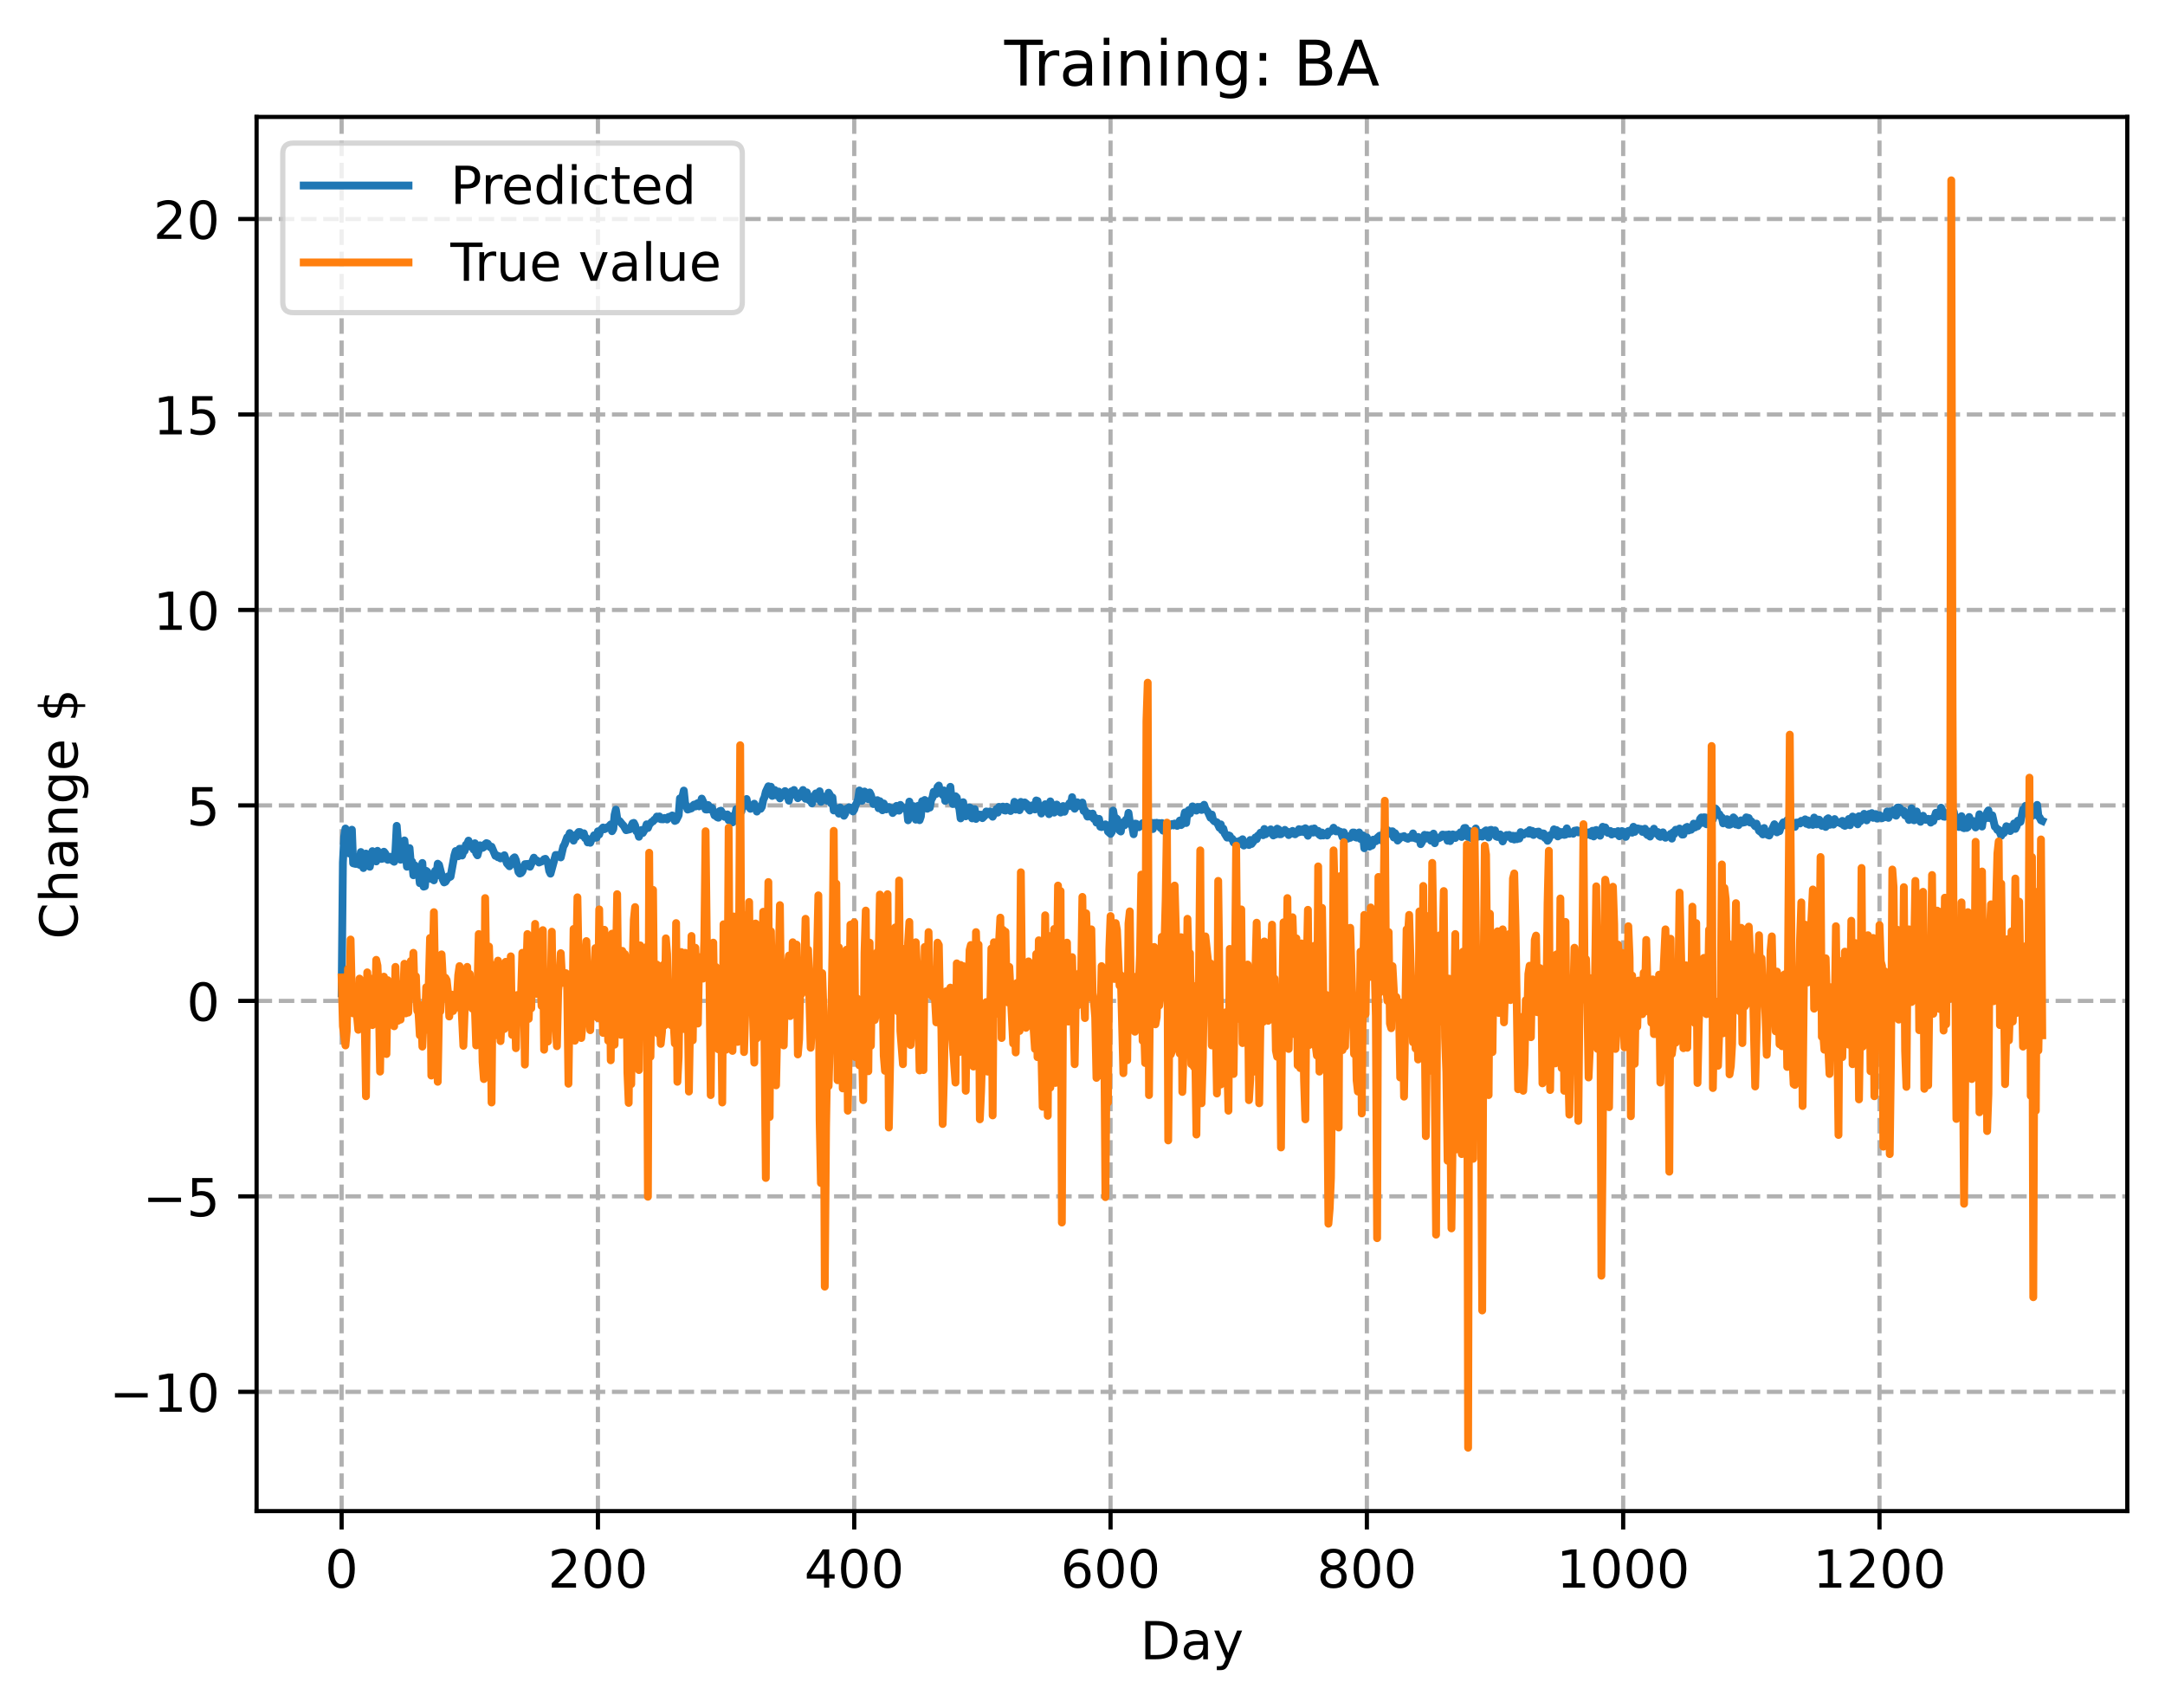 <?xml version="1.0" encoding="utf-8" standalone="no"?>
<!DOCTYPE svg PUBLIC "-//W3C//DTD SVG 1.1//EN"
  "http://www.w3.org/Graphics/SVG/1.1/DTD/svg11.dtd">
<!-- Created with matplotlib (https://matplotlib.org/) -->
<svg height="325.986pt" version="1.1" viewBox="0 0 413.303 325.986" width="413.303pt" xmlns="http://www.w3.org/2000/svg" xmlns:xlink="http://www.w3.org/1999/xlink">
 <defs>
  <style type="text/css">
*{stroke-linecap:butt;stroke-linejoin:round;}
  </style>
 </defs>
 <g id="figure_1">
  <g id="patch_1">
   <path d="M 0 325.986 
L 413.303 325.986 
L 413.303 0 
L 0 0 
z
" style="fill:#ffffff;"/>
  </g>
  <g id="axes_1">
   <g id="patch_2">
    <path d="M 48.983 288.43 
L 406.103 288.43 
L 406.103 22.318 
L 48.983 22.318 
z
" style="fill:#ffffff;"/>
   </g>
   <g id="matplotlib.axis_1">
    <g id="xtick_1">
     <g id="line2d_1">
      <path clip-path="url(#p6ca3f57cf1)" d="M 65.216 288.43 
L 65.216 22.318 
" style="fill:none;stroke:#b0b0b0;stroke-dasharray:2.96,1.28;stroke-dashoffset:0;stroke-width:0.8;"/>
     </g>
     <g id="line2d_2">
      <defs>
       <path d="M 0 0 
L 0 3.5 
" id="m87307cf15d" style="stroke:#000000;stroke-width:0.8;"/>
      </defs>
      <g>
       <use style="stroke:#000000;stroke-width:0.8;" x="65.216" xlink:href="#m87307cf15d" y="288.43"/>
      </g>
     </g>
     <g id="text_1">
      <!-- 0 -->
      <defs>
       <path d="M 31.781 66.406 
Q 24.172 66.406 20.328 58.906 
Q 16.5 51.422 16.5 36.375 
Q 16.5 21.391 20.328 13.891 
Q 24.172 6.391 31.781 6.391 
Q 39.453 6.391 43.281 13.891 
Q 47.125 21.391 47.125 36.375 
Q 47.125 51.422 43.281 58.906 
Q 39.453 66.406 31.781 66.406 
z
M 31.781 74.219 
Q 44.047 74.219 50.516 64.516 
Q 56.984 54.828 56.984 36.375 
Q 56.984 17.969 50.516 8.266 
Q 44.047 -1.422 31.781 -1.422 
Q 19.531 -1.422 13.062 8.266 
Q 6.594 17.969 6.594 36.375 
Q 6.594 54.828 13.062 64.516 
Q 19.531 74.219 31.781 74.219 
z
" id="DejaVuSans-48"/>
      </defs>
      <g transform="translate(62.034 303.029)scale(0.1 -0.1)">
       <use xlink:href="#DejaVuSans-48"/>
      </g>
     </g>
    </g>
    <g id="xtick_2">
     <g id="line2d_3">
      <path clip-path="url(#p6ca3f57cf1)" d="M 114.146 288.43 
L 114.146 22.318 
" style="fill:none;stroke:#b0b0b0;stroke-dasharray:2.96,1.28;stroke-dashoffset:0;stroke-width:0.8;"/>
     </g>
     <g id="line2d_4">
      <g>
       <use style="stroke:#000000;stroke-width:0.8;" x="114.146" xlink:href="#m87307cf15d" y="288.43"/>
      </g>
     </g>
     <g id="text_2">
      <!-- 200 -->
      <defs>
       <path d="M 19.188 8.297 
L 53.609 8.297 
L 53.609 0 
L 7.328 0 
L 7.328 8.297 
Q 12.938 14.109 22.625 23.891 
Q 32.328 33.688 34.812 36.531 
Q 39.547 41.844 41.422 45.531 
Q 43.312 49.219 43.312 52.781 
Q 43.312 58.594 39.234 62.25 
Q 35.156 65.922 28.609 65.922 
Q 23.969 65.922 18.812 64.312 
Q 13.672 62.703 7.812 59.422 
L 7.812 69.391 
Q 13.766 71.781 18.938 73 
Q 24.125 74.219 28.422 74.219 
Q 39.75 74.219 46.484 68.547 
Q 53.219 62.891 53.219 53.422 
Q 53.219 48.922 51.531 44.891 
Q 49.859 40.875 45.406 35.406 
Q 44.188 33.984 37.641 27.219 
Q 31.109 20.453 19.188 8.297 
z
" id="DejaVuSans-50"/>
      </defs>
      <g transform="translate(104.602 303.029)scale(0.1 -0.1)">
       <use xlink:href="#DejaVuSans-50"/>
       <use x="63.623" xlink:href="#DejaVuSans-48"/>
       <use x="127.246" xlink:href="#DejaVuSans-48"/>
      </g>
     </g>
    </g>
    <g id="xtick_3">
     <g id="line2d_5">
      <path clip-path="url(#p6ca3f57cf1)" d="M 163.077 288.43 
L 163.077 22.318 
" style="fill:none;stroke:#b0b0b0;stroke-dasharray:2.96,1.28;stroke-dashoffset:0;stroke-width:0.8;"/>
     </g>
     <g id="line2d_6">
      <g>
       <use style="stroke:#000000;stroke-width:0.8;" x="163.077" xlink:href="#m87307cf15d" y="288.43"/>
      </g>
     </g>
     <g id="text_3">
      <!-- 400 -->
      <defs>
       <path d="M 37.797 64.312 
L 12.891 25.391 
L 37.797 25.391 
z
M 35.203 72.906 
L 47.609 72.906 
L 47.609 25.391 
L 58.016 25.391 
L 58.016 17.188 
L 47.609 17.188 
L 47.609 0 
L 37.797 0 
L 37.797 17.188 
L 4.891 17.188 
L 4.891 26.703 
z
" id="DejaVuSans-52"/>
      </defs>
      <g transform="translate(153.533 303.029)scale(0.1 -0.1)">
       <use xlink:href="#DejaVuSans-52"/>
       <use x="63.623" xlink:href="#DejaVuSans-48"/>
       <use x="127.246" xlink:href="#DejaVuSans-48"/>
      </g>
     </g>
    </g>
    <g id="xtick_4">
     <g id="line2d_7">
      <path clip-path="url(#p6ca3f57cf1)" d="M 212.007 288.43 
L 212.007 22.318 
" style="fill:none;stroke:#b0b0b0;stroke-dasharray:2.96,1.28;stroke-dashoffset:0;stroke-width:0.8;"/>
     </g>
     <g id="line2d_8">
      <g>
       <use style="stroke:#000000;stroke-width:0.8;" x="212.007" xlink:href="#m87307cf15d" y="288.43"/>
      </g>
     </g>
     <g id="text_4">
      <!-- 600 -->
      <defs>
       <path d="M 33.016 40.375 
Q 26.375 40.375 22.484 35.828 
Q 18.609 31.297 18.609 23.391 
Q 18.609 15.531 22.484 10.953 
Q 26.375 6.391 33.016 6.391 
Q 39.656 6.391 43.531 10.953 
Q 47.406 15.531 47.406 23.391 
Q 47.406 31.297 43.531 35.828 
Q 39.656 40.375 33.016 40.375 
z
M 52.594 71.297 
L 52.594 62.312 
Q 48.875 64.062 45.094 64.984 
Q 41.312 65.922 37.594 65.922 
Q 27.828 65.922 22.672 59.328 
Q 17.531 52.734 16.797 39.406 
Q 19.672 43.656 24.016 45.922 
Q 28.375 48.188 33.594 48.188 
Q 44.578 48.188 50.953 41.516 
Q 57.328 34.859 57.328 23.391 
Q 57.328 12.156 50.688 5.359 
Q 44.047 -1.422 33.016 -1.422 
Q 20.359 -1.422 13.672 8.266 
Q 6.984 17.969 6.984 36.375 
Q 6.984 53.656 15.188 63.938 
Q 23.391 74.219 37.203 74.219 
Q 40.922 74.219 44.703 73.484 
Q 48.484 72.75 52.594 71.297 
z
" id="DejaVuSans-54"/>
      </defs>
      <g transform="translate(202.464 303.029)scale(0.1 -0.1)">
       <use xlink:href="#DejaVuSans-54"/>
       <use x="63.623" xlink:href="#DejaVuSans-48"/>
       <use x="127.246" xlink:href="#DejaVuSans-48"/>
      </g>
     </g>
    </g>
    <g id="xtick_5">
     <g id="line2d_9">
      <path clip-path="url(#p6ca3f57cf1)" d="M 260.938 288.43 
L 260.938 22.318 
" style="fill:none;stroke:#b0b0b0;stroke-dasharray:2.96,1.28;stroke-dashoffset:0;stroke-width:0.8;"/>
     </g>
     <g id="line2d_10">
      <g>
       <use style="stroke:#000000;stroke-width:0.8;" x="260.938" xlink:href="#m87307cf15d" y="288.43"/>
      </g>
     </g>
     <g id="text_5">
      <!-- 800 -->
      <defs>
       <path d="M 31.781 34.625 
Q 24.75 34.625 20.719 30.859 
Q 16.703 27.094 16.703 20.516 
Q 16.703 13.922 20.719 10.156 
Q 24.75 6.391 31.781 6.391 
Q 38.812 6.391 42.859 10.172 
Q 46.922 13.969 46.922 20.516 
Q 46.922 27.094 42.891 30.859 
Q 38.875 34.625 31.781 34.625 
z
M 21.922 38.812 
Q 15.578 40.375 12.031 44.719 
Q 8.5 49.078 8.5 55.328 
Q 8.5 64.062 14.719 69.141 
Q 20.953 74.219 31.781 74.219 
Q 42.672 74.219 48.875 69.141 
Q 55.078 64.062 55.078 55.328 
Q 55.078 49.078 51.531 44.719 
Q 48 40.375 41.703 38.812 
Q 48.828 37.156 52.797 32.312 
Q 56.781 27.484 56.781 20.516 
Q 56.781 9.906 50.312 4.234 
Q 43.844 -1.422 31.781 -1.422 
Q 19.734 -1.422 13.25 4.234 
Q 6.781 9.906 6.781 20.516 
Q 6.781 27.484 10.781 32.312 
Q 14.797 37.156 21.922 38.812 
z
M 18.312 54.391 
Q 18.312 48.734 21.844 45.562 
Q 25.391 42.391 31.781 42.391 
Q 38.141 42.391 41.719 45.562 
Q 45.312 48.734 45.312 54.391 
Q 45.312 60.062 41.719 63.234 
Q 38.141 66.406 31.781 66.406 
Q 25.391 66.406 21.844 63.234 
Q 18.312 60.062 18.312 54.391 
z
" id="DejaVuSans-56"/>
      </defs>
      <g transform="translate(251.394 303.029)scale(0.1 -0.1)">
       <use xlink:href="#DejaVuSans-56"/>
       <use x="63.623" xlink:href="#DejaVuSans-48"/>
       <use x="127.246" xlink:href="#DejaVuSans-48"/>
      </g>
     </g>
    </g>
    <g id="xtick_6">
     <g id="line2d_11">
      <path clip-path="url(#p6ca3f57cf1)" d="M 309.869 288.43 
L 309.869 22.318 
" style="fill:none;stroke:#b0b0b0;stroke-dasharray:2.96,1.28;stroke-dashoffset:0;stroke-width:0.8;"/>
     </g>
     <g id="line2d_12">
      <g>
       <use style="stroke:#000000;stroke-width:0.8;" x="309.869" xlink:href="#m87307cf15d" y="288.43"/>
      </g>
     </g>
     <g id="text_6">
      <!-- 1000 -->
      <defs>
       <path d="M 12.406 8.297 
L 28.516 8.297 
L 28.516 63.922 
L 10.984 60.406 
L 10.984 69.391 
L 28.422 72.906 
L 38.281 72.906 
L 38.281 8.297 
L 54.391 8.297 
L 54.391 0 
L 12.406 0 
z
" id="DejaVuSans-49"/>
      </defs>
      <g transform="translate(297.144 303.029)scale(0.1 -0.1)">
       <use xlink:href="#DejaVuSans-49"/>
       <use x="63.623" xlink:href="#DejaVuSans-48"/>
       <use x="127.246" xlink:href="#DejaVuSans-48"/>
       <use x="190.869" xlink:href="#DejaVuSans-48"/>
      </g>
     </g>
    </g>
    <g id="xtick_7">
     <g id="line2d_13">
      <path clip-path="url(#p6ca3f57cf1)" d="M 358.799 288.43 
L 358.799 22.318 
" style="fill:none;stroke:#b0b0b0;stroke-dasharray:2.96,1.28;stroke-dashoffset:0;stroke-width:0.8;"/>
     </g>
     <g id="line2d_14">
      <g>
       <use style="stroke:#000000;stroke-width:0.8;" x="358.799" xlink:href="#m87307cf15d" y="288.43"/>
      </g>
     </g>
     <g id="text_7">
      <!-- 1200 -->
      <g transform="translate(346.074 303.029)scale(0.1 -0.1)">
       <use xlink:href="#DejaVuSans-49"/>
       <use x="63.623" xlink:href="#DejaVuSans-50"/>
       <use x="127.246" xlink:href="#DejaVuSans-48"/>
       <use x="190.869" xlink:href="#DejaVuSans-48"/>
      </g>
     </g>
    </g>
    <g id="text_8">
     <!-- Day -->
     <defs>
      <path d="M 19.672 64.797 
L 19.672 8.109 
L 31.594 8.109 
Q 46.688 8.109 53.688 14.938 
Q 60.688 21.781 60.688 36.531 
Q 60.688 51.172 53.688 57.984 
Q 46.688 64.797 31.594 64.797 
z
M 9.812 72.906 
L 30.078 72.906 
Q 51.266 72.906 61.172 64.094 
Q 71.094 55.281 71.094 36.531 
Q 71.094 17.672 61.125 8.828 
Q 51.172 0 30.078 0 
L 9.812 0 
z
" id="DejaVuSans-68"/>
      <path d="M 34.281 27.484 
Q 23.391 27.484 19.188 25 
Q 14.984 22.516 14.984 16.5 
Q 14.984 11.719 18.141 8.906 
Q 21.297 6.109 26.703 6.109 
Q 34.188 6.109 38.703 11.406 
Q 43.219 16.703 43.219 25.484 
L 43.219 27.484 
z
M 52.203 31.203 
L 52.203 0 
L 43.219 0 
L 43.219 8.297 
Q 40.141 3.328 35.547 0.953 
Q 30.953 -1.422 24.312 -1.422 
Q 15.922 -1.422 10.953 3.297 
Q 6 8.016 6 15.922 
Q 6 25.141 12.172 29.828 
Q 18.359 34.516 30.609 34.516 
L 43.219 34.516 
L 43.219 35.406 
Q 43.219 41.609 39.141 45 
Q 35.062 48.391 27.688 48.391 
Q 23 48.391 18.547 47.266 
Q 14.109 46.141 10.016 43.891 
L 10.016 52.203 
Q 14.938 54.109 19.578 55.047 
Q 24.219 56 28.609 56 
Q 40.484 56 46.344 49.844 
Q 52.203 43.703 52.203 31.203 
z
" id="DejaVuSans-97"/>
      <path d="M 32.172 -5.078 
Q 28.375 -14.844 24.75 -17.812 
Q 21.141 -20.797 15.094 -20.797 
L 7.906 -20.797 
L 7.906 -13.281 
L 13.188 -13.281 
Q 16.891 -13.281 18.938 -11.516 
Q 21 -9.766 23.484 -3.219 
L 25.094 0.875 
L 2.984 54.688 
L 12.5 54.688 
L 29.594 11.922 
L 46.688 54.688 
L 56.203 54.688 
z
" id="DejaVuSans-121"/>
     </defs>
     <g transform="translate(217.669 316.707)scale(0.1 -0.1)">
      <use xlink:href="#DejaVuSans-68"/>
      <use x="77.002" xlink:href="#DejaVuSans-97"/>
      <use x="138.281" xlink:href="#DejaVuSans-121"/>
     </g>
    </g>
   </g>
   <g id="matplotlib.axis_2">
    <g id="ytick_1">
     <g id="line2d_15">
      <path clip-path="url(#p6ca3f57cf1)" d="M 48.983 265.663 
L 406.103 265.663 
" style="fill:none;stroke:#b0b0b0;stroke-dasharray:2.96,1.28;stroke-dashoffset:0;stroke-width:0.8;"/>
     </g>
     <g id="line2d_16">
      <defs>
       <path d="M 0 0 
L -3.5 0 
" id="m5949231949" style="stroke:#000000;stroke-width:0.8;"/>
      </defs>
      <g>
       <use style="stroke:#000000;stroke-width:0.8;" x="48.983" xlink:href="#m5949231949" y="265.663"/>
      </g>
     </g>
     <g id="text_9">
      <!-- −10 -->
      <defs>
       <path d="M 10.594 35.5 
L 73.188 35.5 
L 73.188 27.203 
L 10.594 27.203 
z
" id="DejaVuSans-8722"/>
      </defs>
      <g transform="translate(20.878 269.463)scale(0.1 -0.1)">
       <use xlink:href="#DejaVuSans-8722"/>
       <use x="83.789" xlink:href="#DejaVuSans-49"/>
       <use x="147.412" xlink:href="#DejaVuSans-48"/>
      </g>
     </g>
    </g>
    <g id="ytick_2">
     <g id="line2d_17">
      <path clip-path="url(#p6ca3f57cf1)" d="M 48.983 228.353 
L 406.103 228.353 
" style="fill:none;stroke:#b0b0b0;stroke-dasharray:2.96,1.28;stroke-dashoffset:0;stroke-width:0.8;"/>
     </g>
     <g id="line2d_18">
      <g>
       <use style="stroke:#000000;stroke-width:0.8;" x="48.983" xlink:href="#m5949231949" y="228.353"/>
      </g>
     </g>
     <g id="text_10">
      <!-- −5 -->
      <defs>
       <path d="M 10.797 72.906 
L 49.516 72.906 
L 49.516 64.594 
L 19.828 64.594 
L 19.828 46.734 
Q 21.969 47.469 24.109 47.828 
Q 26.266 48.188 28.422 48.188 
Q 40.625 48.188 47.75 41.5 
Q 54.891 34.812 54.891 23.391 
Q 54.891 11.625 47.562 5.094 
Q 40.234 -1.422 26.906 -1.422 
Q 22.312 -1.422 17.547 -0.641 
Q 12.797 0.141 7.719 1.703 
L 7.719 11.625 
Q 12.109 9.234 16.797 8.062 
Q 21.484 6.891 26.703 6.891 
Q 35.156 6.891 40.078 11.328 
Q 45.016 15.766 45.016 23.391 
Q 45.016 31 40.078 35.438 
Q 35.156 39.891 26.703 39.891 
Q 22.75 39.891 18.812 39.016 
Q 14.891 38.141 10.797 36.281 
z
" id="DejaVuSans-53"/>
      </defs>
      <g transform="translate(27.241 232.152)scale(0.1 -0.1)">
       <use xlink:href="#DejaVuSans-8722"/>
       <use x="83.789" xlink:href="#DejaVuSans-53"/>
      </g>
     </g>
    </g>
    <g id="ytick_3">
     <g id="line2d_19">
      <path clip-path="url(#p6ca3f57cf1)" d="M 48.983 191.043 
L 406.103 191.043 
" style="fill:none;stroke:#b0b0b0;stroke-dasharray:2.96,1.28;stroke-dashoffset:0;stroke-width:0.8;"/>
     </g>
     <g id="line2d_20">
      <g>
       <use style="stroke:#000000;stroke-width:0.8;" x="48.983" xlink:href="#m5949231949" y="191.043"/>
      </g>
     </g>
     <g id="text_11">
      <!-- 0 -->
      <g transform="translate(35.62 194.842)scale(0.1 -0.1)">
       <use xlink:href="#DejaVuSans-48"/>
      </g>
     </g>
    </g>
    <g id="ytick_4">
     <g id="line2d_21">
      <path clip-path="url(#p6ca3f57cf1)" d="M 48.983 153.732 
L 406.103 153.732 
" style="fill:none;stroke:#b0b0b0;stroke-dasharray:2.96,1.28;stroke-dashoffset:0;stroke-width:0.8;"/>
     </g>
     <g id="line2d_22">
      <g>
       <use style="stroke:#000000;stroke-width:0.8;" x="48.983" xlink:href="#m5949231949" y="153.732"/>
      </g>
     </g>
     <g id="text_12">
      <!-- 5 -->
      <g transform="translate(35.62 157.532)scale(0.1 -0.1)">
       <use xlink:href="#DejaVuSans-53"/>
      </g>
     </g>
    </g>
    <g id="ytick_5">
     <g id="line2d_23">
      <path clip-path="url(#p6ca3f57cf1)" d="M 48.983 116.422 
L 406.103 116.422 
" style="fill:none;stroke:#b0b0b0;stroke-dasharray:2.96,1.28;stroke-dashoffset:0;stroke-width:0.8;"/>
     </g>
     <g id="line2d_24">
      <g>
       <use style="stroke:#000000;stroke-width:0.8;" x="48.983" xlink:href="#m5949231949" y="116.422"/>
      </g>
     </g>
     <g id="text_13">
      <!-- 10 -->
      <g transform="translate(29.258 120.221)scale(0.1 -0.1)">
       <use xlink:href="#DejaVuSans-49"/>
       <use x="63.623" xlink:href="#DejaVuSans-48"/>
      </g>
     </g>
    </g>
    <g id="ytick_6">
     <g id="line2d_25">
      <path clip-path="url(#p6ca3f57cf1)" d="M 48.983 79.112 
L 406.103 79.112 
" style="fill:none;stroke:#b0b0b0;stroke-dasharray:2.96,1.28;stroke-dashoffset:0;stroke-width:0.8;"/>
     </g>
     <g id="line2d_26">
      <g>
       <use style="stroke:#000000;stroke-width:0.8;" x="48.983" xlink:href="#m5949231949" y="79.112"/>
      </g>
     </g>
     <g id="text_14">
      <!-- 15 -->
      <g transform="translate(29.258 82.911)scale(0.1 -0.1)">
       <use xlink:href="#DejaVuSans-49"/>
       <use x="63.623" xlink:href="#DejaVuSans-53"/>
      </g>
     </g>
    </g>
    <g id="ytick_7">
     <g id="line2d_27">
      <path clip-path="url(#p6ca3f57cf1)" d="M 48.983 41.802 
L 406.103 41.802 
" style="fill:none;stroke:#b0b0b0;stroke-dasharray:2.96,1.28;stroke-dashoffset:0;stroke-width:0.8;"/>
     </g>
     <g id="line2d_28">
      <g>
       <use style="stroke:#000000;stroke-width:0.8;" x="48.983" xlink:href="#m5949231949" y="41.802"/>
      </g>
     </g>
     <g id="text_15">
      <!-- 20 -->
      <g transform="translate(29.258 45.601)scale(0.1 -0.1)">
       <use xlink:href="#DejaVuSans-50"/>
       <use x="63.623" xlink:href="#DejaVuSans-48"/>
      </g>
     </g>
    </g>
    <g id="text_16">
     <!-- Change $ -->
     <defs>
      <path d="M 64.406 67.281 
L 64.406 56.891 
Q 59.422 61.531 53.781 63.812 
Q 48.141 66.109 41.797 66.109 
Q 29.297 66.109 22.656 58.469 
Q 16.016 50.828 16.016 36.375 
Q 16.016 21.969 22.656 14.328 
Q 29.297 6.688 41.797 6.688 
Q 48.141 6.688 53.781 8.984 
Q 59.422 11.281 64.406 15.922 
L 64.406 5.609 
Q 59.234 2.094 53.438 0.328 
Q 47.656 -1.422 41.219 -1.422 
Q 24.656 -1.422 15.125 8.703 
Q 5.609 18.844 5.609 36.375 
Q 5.609 53.953 15.125 64.078 
Q 24.656 74.219 41.219 74.219 
Q 47.75 74.219 53.531 72.484 
Q 59.328 70.75 64.406 67.281 
z
" id="DejaVuSans-67"/>
      <path d="M 54.891 33.016 
L 54.891 0 
L 45.906 0 
L 45.906 32.719 
Q 45.906 40.484 42.875 44.328 
Q 39.844 48.188 33.797 48.188 
Q 26.516 48.188 22.312 43.547 
Q 18.109 38.922 18.109 30.906 
L 18.109 0 
L 9.078 0 
L 9.078 75.984 
L 18.109 75.984 
L 18.109 46.188 
Q 21.344 51.125 25.703 53.562 
Q 30.078 56 35.797 56 
Q 45.219 56 50.047 50.172 
Q 54.891 44.344 54.891 33.016 
z
" id="DejaVuSans-104"/>
      <path d="M 54.891 33.016 
L 54.891 0 
L 45.906 0 
L 45.906 32.719 
Q 45.906 40.484 42.875 44.328 
Q 39.844 48.188 33.797 48.188 
Q 26.516 48.188 22.312 43.547 
Q 18.109 38.922 18.109 30.906 
L 18.109 0 
L 9.078 0 
L 9.078 54.688 
L 18.109 54.688 
L 18.109 46.188 
Q 21.344 51.125 25.703 53.562 
Q 30.078 56 35.797 56 
Q 45.219 56 50.047 50.172 
Q 54.891 44.344 54.891 33.016 
z
" id="DejaVuSans-110"/>
      <path d="M 45.406 27.984 
Q 45.406 37.75 41.375 43.109 
Q 37.359 48.484 30.078 48.484 
Q 22.859 48.484 18.828 43.109 
Q 14.797 37.75 14.797 27.984 
Q 14.797 18.266 18.828 12.891 
Q 22.859 7.516 30.078 7.516 
Q 37.359 7.516 41.375 12.891 
Q 45.406 18.266 45.406 27.984 
z
M 54.391 6.781 
Q 54.391 -7.172 48.188 -13.984 
Q 42 -20.797 29.203 -20.797 
Q 24.469 -20.797 20.266 -20.094 
Q 16.062 -19.391 12.109 -17.922 
L 12.109 -9.188 
Q 16.062 -11.328 19.922 -12.344 
Q 23.781 -13.375 27.781 -13.375 
Q 36.625 -13.375 41.016 -8.766 
Q 45.406 -4.156 45.406 5.172 
L 45.406 9.625 
Q 42.625 4.781 38.281 2.391 
Q 33.938 0 27.875 0 
Q 17.828 0 11.672 7.656 
Q 5.516 15.328 5.516 27.984 
Q 5.516 40.672 11.672 48.328 
Q 17.828 56 27.875 56 
Q 33.938 56 38.281 53.609 
Q 42.625 51.219 45.406 46.391 
L 45.406 54.688 
L 54.391 54.688 
z
" id="DejaVuSans-103"/>
      <path d="M 56.203 29.594 
L 56.203 25.203 
L 14.891 25.203 
Q 15.484 15.922 20.484 11.062 
Q 25.484 6.203 34.422 6.203 
Q 39.594 6.203 44.453 7.469 
Q 49.312 8.734 54.109 11.281 
L 54.109 2.781 
Q 49.266 0.734 44.188 -0.344 
Q 39.109 -1.422 33.891 -1.422 
Q 20.797 -1.422 13.156 6.188 
Q 5.516 13.812 5.516 26.812 
Q 5.516 40.234 12.766 48.109 
Q 20.016 56 32.328 56 
Q 43.359 56 49.781 48.891 
Q 56.203 41.797 56.203 29.594 
z
M 47.219 32.234 
Q 47.125 39.594 43.094 43.984 
Q 39.062 48.391 32.422 48.391 
Q 24.906 48.391 20.391 44.141 
Q 15.875 39.891 15.188 32.172 
z
" id="DejaVuSans-101"/>
      <path id="DejaVuSans-32"/>
      <path d="M 33.797 -14.703 
L 28.906 -14.703 
L 28.859 0 
Q 23.734 0.094 18.609 1.188 
Q 13.484 2.297 8.297 4.5 
L 8.297 13.281 
Q 13.281 10.156 18.375 8.562 
Q 23.484 6.984 28.906 6.938 
L 28.906 29.203 
Q 18.109 30.953 13.203 35.156 
Q 8.297 39.359 8.297 46.688 
Q 8.297 54.641 13.625 59.219 
Q 18.953 63.812 28.906 64.5 
L 28.906 75.984 
L 33.797 75.984 
L 33.797 64.656 
Q 38.328 64.453 42.578 63.688 
Q 46.828 62.938 50.875 61.625 
L 50.875 53.078 
Q 46.828 55.125 42.547 56.25 
Q 38.281 57.375 33.797 57.562 
L 33.797 36.719 
Q 44.875 35.016 50.094 30.609 
Q 55.328 26.219 55.328 18.609 
Q 55.328 10.359 49.781 5.594 
Q 44.234 0.828 33.797 0.094 
z
M 28.906 37.594 
L 28.906 57.625 
Q 23.25 56.984 20.266 54.391 
Q 17.281 51.812 17.281 47.516 
Q 17.281 43.312 20.031 40.969 
Q 22.797 38.625 28.906 37.594 
z
M 33.797 28.219 
L 33.797 7.078 
Q 39.984 7.906 43.141 10.594 
Q 46.297 13.281 46.297 17.672 
Q 46.297 21.969 43.281 24.5 
Q 40.281 27.047 33.797 28.219 
z
" id="DejaVuSans-36"/>
     </defs>
     <g transform="translate(14.798 179.288)rotate(-90)scale(0.1 -0.1)">
      <use xlink:href="#DejaVuSans-67"/>
      <use x="69.824" xlink:href="#DejaVuSans-104"/>
      <use x="133.203" xlink:href="#DejaVuSans-97"/>
      <use x="194.482" xlink:href="#DejaVuSans-110"/>
      <use x="257.861" xlink:href="#DejaVuSans-103"/>
      <use x="321.338" xlink:href="#DejaVuSans-101"/>
      <use x="382.861" xlink:href="#DejaVuSans-32"/>
      <use x="414.648" xlink:href="#DejaVuSans-36"/>
     </g>
    </g>
   </g>
   <g id="line2d_29">
    <path clip-path="url(#p6ca3f57cf1)" d="M 65.216 189.603 
L 65.46 164.626 
L 65.705 159.708 
L 65.949 158.142 
L 66.683 162.912 
L 66.928 162.227 
L 67.173 158.37 
L 67.417 164.784 
L 67.907 164.903 
L 68.151 164.884 
L 68.396 163.545 
L 68.641 165.076 
L 68.885 162.632 
L 69.13 163.486 
L 69.375 165.686 
L 69.864 162.93 
L 70.109 163.867 
L 70.353 164.162 
L 70.598 165.441 
L 71.087 162.463 
L 71.821 164.425 
L 72.066 162.401 
L 72.555 163.709 
L 72.8 163.95 
L 73.044 163.9 
L 73.289 162.57 
L 73.534 162.863 
L 73.778 163.886 
L 74.023 164.118 
L 74.268 163.51 
L 74.512 163.552 
L 74.757 164.141 
L 75.246 164.486 
L 75.491 162.406 
L 75.736 157.632 
L 76.225 163.888 
L 76.47 164.1 
L 76.714 164.036 
L 76.959 161.066 
L 77.204 160.416 
L 77.693 165.44 
L 77.937 165.131 
L 78.182 161.879 
L 78.427 164.78 
L 78.671 164.459 
L 78.916 167.063 
L 79.161 165.143 
L 79.405 165.369 
L 79.895 166.343 
L 80.139 168.574 
L 80.629 164.719 
L 80.873 169.235 
L 81.118 169.169 
L 81.363 166.224 
L 81.607 166.425 
L 81.852 167.687 
L 82.097 167.556 
L 82.341 167.773 
L 82.586 167.764 
L 82.831 168.033 
L 83.075 166.209 
L 83.32 167.153 
L 83.565 164.859 
L 83.809 165.066 
L 84.543 167.919 
L 84.788 168.431 
L 85.032 168.313 
L 85.277 167.941 
L 85.522 167.28 
L 85.766 167.459 
L 86.011 167.328 
L 86.745 163.257 
L 86.99 162.437 
L 87.234 163.297 
L 87.479 163.438 
L 87.724 162.005 
L 87.968 161.999 
L 88.213 163.299 
L 88.458 162.581 
L 88.702 162.401 
L 88.947 161.243 
L 89.192 161.076 
L 89.436 160.453 
L 89.681 161.563 
L 89.925 161.472 
L 90.17 161.195 
L 90.415 162.165 
L 90.659 160.954 
L 90.904 162.872 
L 91.149 163.258 
L 91.638 161.349 
L 91.883 161.478 
L 92.127 161.837 
L 92.372 161.688 
L 92.617 161.116 
L 92.861 160.932 
L 93.106 161.023 
L 93.595 161.73 
L 93.84 161.615 
L 94.574 163.36 
L 94.819 163.251 
L 95.063 163.632 
L 95.308 163.437 
L 95.553 163.849 
L 96.042 163.534 
L 96.286 163.242 
L 96.776 164.8 
L 97.265 165.349 
L 97.51 165.048 
L 97.999 163.824 
L 98.244 163.64 
L 98.488 164.18 
L 98.978 166.427 
L 99.222 166.736 
L 99.467 166.643 
L 99.712 166.356 
L 100.201 164.944 
L 100.935 164.887 
L 101.18 165.44 
L 101.669 164.326 
L 101.913 163.707 
L 102.158 164.23 
L 102.403 164.2 
L 102.647 164.33 
L 102.892 164.636 
L 103.626 164.322 
L 103.871 164.009 
L 104.115 163.924 
L 104.605 164.79 
L 104.849 166.245 
L 105.094 166.758 
L 106.073 163.191 
L 106.562 163.19 
L 107.051 163.66 
L 107.541 161.568 
L 107.785 161.176 
L 108.274 159.816 
L 108.519 159.752 
L 108.764 159.016 
L 109.008 159.847 
L 109.253 159.567 
L 109.498 160.458 
L 109.742 159.431 
L 109.987 159.77 
L 110.232 159.106 
L 110.476 158.807 
L 110.721 158.81 
L 111.21 159.523 
L 111.455 159.054 
L 111.7 160 
L 111.944 159.964 
L 112.189 160.797 
L 112.434 160.616 
L 112.678 160.866 
L 112.923 160.25 
L 113.168 159.973 
L 113.412 159.43 
L 113.657 159.911 
L 113.901 159.87 
L 114.146 158.671 
L 114.391 159.291 
L 114.635 158.499 
L 115.125 157.947 
L 115.369 158.284 
L 115.614 158.168 
L 115.859 157.928 
L 116.103 157.891 
L 116.593 157.358 
L 116.837 158.654 
L 117.082 158.211 
L 117.327 155.533 
L 117.571 154.536 
L 117.816 156.151 
L 118.061 156.711 
L 118.305 156.734 
L 118.795 157.348 
L 119.039 157.593 
L 119.529 158.463 
L 120.262 158.28 
L 120.752 157.155 
L 120.996 157.067 
L 121.241 157.543 
L 121.486 158.68 
L 121.73 158.849 
L 121.975 159.72 
L 122.464 158.43 
L 122.709 158.999 
L 123.198 158.138 
L 123.443 157.34 
L 123.688 158.047 
L 123.932 157.421 
L 124.422 156.87 
L 124.666 156.768 
L 124.911 156.442 
L 125.156 156.326 
L 125.4 155.857 
L 125.645 156.051 
L 125.889 155.841 
L 126.134 156.364 
L 126.623 156.389 
L 126.868 156.126 
L 127.357 156.421 
L 127.602 155.949 
L 128.091 155.817 
L 128.336 155.648 
L 128.825 156.696 
L 129.07 156.574 
L 129.559 155.606 
L 129.804 152.379 
L 130.049 153.087 
L 130.538 150.898 
L 130.783 153.259 
L 131.272 154.527 
L 132.006 154.295 
L 132.25 153.804 
L 132.495 153.581 
L 132.74 153.942 
L 132.984 153.415 
L 133.229 153.286 
L 133.474 153.913 
L 133.718 153.534 
L 133.963 152.43 
L 134.452 153.496 
L 134.697 154.504 
L 134.942 154.526 
L 135.186 153.657 
L 135.431 154.489 
L 135.676 154.434 
L 135.92 154.19 
L 136.41 155.648 
L 136.654 155.62 
L 136.899 155.981 
L 137.144 156.082 
L 137.388 154.815 
L 137.633 154.734 
L 138.367 155.931 
L 138.856 155.455 
L 139.101 156.565 
L 139.345 155.908 
L 139.59 155.821 
L 139.835 156.978 
L 140.079 156.779 
L 140.569 154.45 
L 140.813 155.17 
L 141.058 155.153 
L 141.303 154.069 
L 141.547 154.868 
L 141.792 153.537 
L 142.281 153.161 
L 142.526 152.509 
L 142.771 153.772 
L 143.26 154.38 
L 143.505 154.084 
L 143.749 154.222 
L 143.994 153.405 
L 144.238 153.861 
L 144.483 154.907 
L 144.728 154.451 
L 145.217 154.379 
L 145.462 153.96 
L 145.706 152.683 
L 145.951 152.159 
L 146.196 151.123 
L 146.685 150.08 
L 146.93 151.115 
L 147.174 150.167 
L 147.419 151.921 
L 147.664 151.798 
L 147.908 150.791 
L 148.153 151.803 
L 148.398 151.152 
L 148.642 151.083 
L 148.887 152.39 
L 149.132 151.575 
L 149.376 151.617 
L 149.865 150.996 
L 150.11 151.956 
L 150.355 151.966 
L 150.599 152.834 
L 150.844 151.482 
L 151.089 151.045 
L 151.333 151.21 
L 151.578 150.787 
L 151.823 151.761 
L 152.067 151.561 
L 152.312 152.352 
L 152.557 152.077 
L 152.801 151.335 
L 153.046 151.986 
L 153.291 150.787 
L 153.535 151.414 
L 153.78 152.473 
L 154.025 151.24 
L 154.514 152.783 
L 154.759 152.813 
L 155.003 153.35 
L 155.248 152.052 
L 155.493 151.876 
L 155.737 151.442 
L 155.982 152.198 
L 156.226 152.532 
L 156.471 151.031 
L 156.716 153.05 
L 156.96 151.954 
L 157.45 152.697 
L 157.694 152.423 
L 157.939 152.865 
L 158.184 151.307 
L 158.428 151.72 
L 158.673 153.367 
L 158.918 152.197 
L 159.162 154.695 
L 159.407 154.604 
L 159.652 154.298 
L 160.141 155.305 
L 160.386 154.134 
L 160.63 154.585 
L 160.875 154.53 
L 161.12 155.706 
L 161.364 155.272 
L 161.609 154.351 
L 161.853 154.293 
L 162.098 154.085 
L 162.343 154.153 
L 162.832 154.885 
L 163.077 154.517 
L 163.321 153.683 
L 163.566 153.253 
L 163.811 152.528 
L 164.055 150.878 
L 164.3 152.178 
L 164.545 152.86 
L 165.034 151.077 
L 165.768 152.545 
L 166.013 151.259 
L 166.257 151.742 
L 166.747 153.479 
L 166.991 153.302 
L 167.236 153.442 
L 167.48 152.727 
L 167.725 154.272 
L 167.97 152.925 
L 168.214 154.349 
L 168.459 154.66 
L 168.704 153.357 
L 169.193 154.491 
L 169.438 154.402 
L 169.682 154.039 
L 169.927 154.31 
L 170.172 154.208 
L 170.416 155.183 
L 170.661 154.435 
L 170.906 154.787 
L 171.15 153.822 
L 171.395 154.506 
L 171.64 154.733 
L 171.884 153.634 
L 172.129 154.204 
L 172.618 154.316 
L 172.863 154.19 
L 173.108 154.205 
L 173.352 156.573 
L 173.597 153.002 
L 173.841 154.312 
L 174.086 154.476 
L 174.331 153.852 
L 174.575 153.951 
L 174.82 156.449 
L 175.065 154.264 
L 175.309 153.787 
L 175.554 156.55 
L 175.799 155.834 
L 176.043 152.925 
L 176.288 152.987 
L 176.533 152.697 
L 176.777 153.852 
L 177.022 154.368 
L 177.267 154.151 
L 177.511 154.146 
L 177.756 152.659 
L 178.001 152.262 
L 178.245 151.119 
L 178.49 151.653 
L 178.735 151.534 
L 178.979 150.211 
L 179.224 149.945 
L 179.468 151.269 
L 179.713 150.872 
L 179.958 151.748 
L 180.202 150.873 
L 180.447 152.877 
L 180.692 152.55 
L 181.181 152.292 
L 181.426 150.181 
L 181.67 152.687 
L 181.915 153.469 
L 182.16 153.005 
L 182.404 151.978 
L 182.649 152.221 
L 182.894 153.739 
L 183.138 154.293 
L 183.383 156.214 
L 183.628 155.738 
L 183.872 153.121 
L 184.117 155.483 
L 184.362 155.813 
L 184.606 155.505 
L 184.851 155.423 
L 185.096 154.116 
L 185.34 154.278 
L 185.585 156.21 
L 185.829 155.724 
L 186.074 154.439 
L 186.319 156.314 
L 186.808 155.461 
L 187.053 155.659 
L 187.297 155.502 
L 187.542 156.161 
L 188.031 155.664 
L 188.276 154.892 
L 188.521 154.935 
L 188.765 155.414 
L 189.01 154.884 
L 189.255 155.2 
L 189.499 155.894 
L 190.233 154.425 
L 190.478 155.107 
L 190.723 154.01 
L 190.967 154.1 
L 191.212 154.336 
L 191.456 153.962 
L 191.701 154.663 
L 191.946 154.723 
L 192.19 153.982 
L 192.435 154.344 
L 192.68 154.344 
L 192.924 154.803 
L 193.169 154.43 
L 193.414 154.47 
L 193.658 153.05 
L 193.903 154.53 
L 194.148 154.4 
L 194.392 153.374 
L 194.637 154.646 
L 194.882 153.064 
L 195.126 153.905 
L 195.371 153.945 
L 195.616 153.16 
L 196.105 153.552 
L 196.35 154.434 
L 196.594 154.708 
L 197.084 153.715 
L 197.328 154.274 
L 197.573 154.505 
L 197.817 152.787 
L 198.062 152.875 
L 198.307 154.459 
L 198.551 154.39 
L 198.796 155.284 
L 199.285 153.887 
L 199.53 153.506 
L 199.775 154.302 
L 200.019 154.465 
L 200.264 155.407 
L 200.509 152.961 
L 201.243 155.108 
L 201.487 154.766 
L 201.732 153.568 
L 201.977 154.224 
L 202.221 154.237 
L 202.466 155.098 
L 202.711 154.96 
L 202.955 153.853 
L 203.2 154.945 
L 203.444 154.204 
L 203.689 153.832 
L 203.934 153.767 
L 204.178 153.284 
L 204.423 153.857 
L 204.668 152.157 
L 204.912 153.906 
L 205.157 154.364 
L 205.402 153.965 
L 205.646 153.133 
L 206.136 153.866 
L 206.38 153.307 
L 206.625 153.184 
L 206.87 154.79 
L 207.114 154.667 
L 207.604 155.866 
L 207.848 155.263 
L 208.093 155.872 
L 208.582 155.289 
L 208.827 156.325 
L 209.072 156.082 
L 209.316 157.023 
L 209.561 156.921 
L 209.805 156.297 
L 210.05 157.804 
L 210.295 157.871 
L 210.539 157.476 
L 210.784 157.748 
L 211.029 157.349 
L 211.273 157.482 
L 211.518 158.726 
L 212.007 159.17 
L 212.252 158.796 
L 212.497 154.717 
L 212.741 156.166 
L 212.986 156.117 
L 213.231 156.298 
L 213.72 158.524 
L 213.965 158.713 
L 214.209 157.033 
L 214.454 156.93 
L 214.699 157.52 
L 214.943 156.448 
L 215.188 156.783 
L 215.432 155.152 
L 215.677 156.846 
L 216.166 157.833 
L 216.411 159.234 
L 216.656 157.207 
L 216.9 157.23 
L 217.145 157.771 
L 217.39 157.901 
L 217.634 157.61 
L 217.879 157.678 
L 218.124 157.13 
L 218.368 157.317 
L 218.613 157.005 
L 218.858 156.975 
L 219.347 157.473 
L 219.592 156.953 
L 219.836 158.163 
L 220.081 158.244 
L 220.326 157.071 
L 220.57 157.158 
L 220.815 157.044 
L 221.06 157.586 
L 221.304 157.11 
L 221.549 158.039 
L 221.793 157.095 
L 222.038 158.553 
L 222.283 158.377 
L 222.527 157.553 
L 222.772 157.875 
L 223.017 157.868 
L 223.261 157.503 
L 223.751 157.288 
L 223.995 157.552 
L 224.24 157.193 
L 224.485 157.526 
L 224.729 157.64 
L 224.974 157.347 
L 225.219 156.622 
L 225.463 157.487 
L 225.708 157.286 
L 226.197 155.067 
L 226.442 157.092 
L 226.687 154.965 
L 226.931 154.631 
L 227.176 155.285 
L 227.665 153.916 
L 228.399 154.723 
L 228.644 154.023 
L 228.888 154.292 
L 229.133 154.017 
L 229.378 154.604 
L 229.622 154.361 
L 229.867 153.609 
L 230.112 154.355 
L 230.601 154.999 
L 231.09 156.096 
L 231.335 155.471 
L 231.58 156.511 
L 231.824 156.767 
L 232.314 156.958 
L 232.803 158.008 
L 233.048 157.348 
L 233.292 158.494 
L 233.537 158.16 
L 233.781 159.081 
L 234.271 159.882 
L 234.515 159.432 
L 234.76 159.54 
L 235.005 160.033 
L 235.249 160.105 
L 235.494 160.811 
L 235.739 160.592 
L 235.983 160.626 
L 236.228 161.177 
L 236.473 161.143 
L 236.717 160.475 
L 236.962 160.712 
L 237.207 160.19 
L 237.451 161.389 
L 237.696 160.982 
L 238.185 160.998 
L 238.43 161.292 
L 238.675 160.332 
L 238.919 161.096 
L 239.408 160.446 
L 239.653 159.849 
L 239.898 160.173 
L 240.142 159.485 
L 240.387 159.384 
L 240.632 158.936 
L 240.876 158.92 
L 241.121 159.419 
L 241.366 158.227 
L 241.61 159.238 
L 241.855 158.779 
L 242.1 158.951 
L 242.344 158.911 
L 242.589 158.305 
L 242.834 158.633 
L 243.078 159.469 
L 243.323 159.192 
L 243.568 159.272 
L 243.812 158.17 
L 244.057 158.295 
L 244.302 159.244 
L 244.546 159.23 
L 244.791 158.964 
L 245.036 158.933 
L 245.28 158.399 
L 245.525 158.851 
L 245.769 158.735 
L 246.014 159.392 
L 246.259 158.864 
L 246.503 159.121 
L 246.748 158.598 
L 246.993 159.128 
L 247.237 159.246 
L 247.482 158.957 
L 247.727 158.942 
L 247.971 158.264 
L 248.216 158.812 
L 248.461 158.387 
L 248.705 158.287 
L 248.95 158.849 
L 249.195 158.092 
L 249.439 158.26 
L 249.684 159.522 
L 249.929 158.555 
L 250.173 158.521 
L 250.418 158.22 
L 250.663 158.919 
L 250.907 158.127 
L 251.152 158.856 
L 251.396 158.952 
L 251.641 158.589 
L 251.886 159.347 
L 252.13 159.498 
L 252.375 158.911 
L 252.62 159.468 
L 252.864 159.172 
L 253.109 159.205 
L 253.354 159.467 
L 253.598 158.718 
L 253.843 158.83 
L 254.332 158.498 
L 254.577 157.991 
L 254.822 158.518 
L 255.066 158.695 
L 255.311 158.491 
L 255.556 158.727 
L 255.8 158.73 
L 256.045 159.07 
L 256.29 159.777 
L 256.534 158.859 
L 256.779 159.501 
L 257.024 159.541 
L 257.268 160.083 
L 257.513 159.796 
L 257.757 159.922 
L 258.002 159.532 
L 258.247 158.902 
L 258.491 158.905 
L 258.736 159.8 
L 258.981 159.886 
L 259.225 159.099 
L 259.47 158.895 
L 259.715 160.132 
L 259.959 159.472 
L 260.204 159.459 
L 260.449 161.907 
L 260.938 159.834 
L 261.427 161.601 
L 261.672 160.408 
L 261.917 161.387 
L 262.161 160.266 
L 262.406 160.556 
L 262.651 160.581 
L 262.895 159.952 
L 263.384 159.512 
L 263.629 160.384 
L 263.874 160.068 
L 264.363 158.287 
L 264.608 158.522 
L 264.852 158.439 
L 265.097 159.175 
L 265.342 158.704 
L 265.831 158.675 
L 266.076 159.857 
L 266.32 159.031 
L 266.565 159.417 
L 266.81 160.442 
L 267.544 159.705 
L 267.788 159.731 
L 268.033 159.589 
L 268.278 159.893 
L 268.767 160.101 
L 269.011 159.779 
L 269.256 159.786 
L 269.501 159.913 
L 269.745 159.079 
L 269.99 159.948 
L 270.479 160.117 
L 270.724 159.754 
L 270.969 160.097 
L 271.213 161.126 
L 271.458 160.727 
L 271.947 159.349 
L 272.192 160.067 
L 272.437 159.409 
L 272.681 159.945 
L 272.926 159.469 
L 273.171 160.467 
L 273.66 159.116 
L 273.905 160.945 
L 274.149 159.782 
L 274.639 160.007 
L 275.128 159.766 
L 275.372 159.302 
L 275.617 159.329 
L 275.862 159.709 
L 276.106 159.337 
L 276.351 160.471 
L 276.596 159.271 
L 276.84 160.544 
L 277.085 160.042 
L 277.33 159.264 
L 277.574 159.348 
L 277.819 159.955 
L 278.064 159.338 
L 278.308 159.483 
L 278.553 159.286 
L 278.798 158.869 
L 279.042 159.756 
L 279.532 158.054 
L 279.776 158.032 
L 280.021 159.389 
L 280.266 159.786 
L 280.51 158.631 
L 280.755 159.005 
L 280.999 160.09 
L 281.489 158.683 
L 281.733 158.132 
L 281.978 159.45 
L 282.223 159.693 
L 282.467 158.96 
L 282.712 159.15 
L 282.957 159.687 
L 283.201 158.854 
L 283.691 158.493 
L 283.935 158.716 
L 284.18 159.852 
L 284.425 158.448 
L 284.669 158.392 
L 285.159 158.8 
L 285.403 158.493 
L 285.648 159.666 
L 285.893 159.759 
L 286.137 159.395 
L 286.382 159.268 
L 286.871 160.603 
L 287.116 159.987 
L 287.36 159.828 
L 287.605 159.386 
L 287.85 159.693 
L 288.094 159.357 
L 288.584 160.122 
L 288.828 159.524 
L 289.073 160.243 
L 289.318 159.546 
L 289.562 160.183 
L 289.807 159.828 
L 290.052 160.065 
L 290.296 158.829 
L 290.541 159.265 
L 290.786 159.335 
L 291.03 159.059 
L 291.275 158.993 
L 291.52 158.799 
L 291.764 159.121 
L 292.009 158.45 
L 292.254 159.161 
L 292.498 158.589 
L 292.743 159.378 
L 292.987 158.848 
L 293.721 158.724 
L 293.966 159.42 
L 294.211 159.55 
L 294.455 159.062 
L 294.7 159.097 
L 294.945 159.963 
L 295.189 159.927 
L 295.434 160.485 
L 295.679 160.159 
L 295.923 159.405 
L 296.168 159.448 
L 296.413 159.261 
L 296.657 158.302 
L 296.902 159.101 
L 297.147 158.441 
L 297.391 159.653 
L 297.636 158.723 
L 297.881 159.392 
L 298.125 158.859 
L 298.37 158.799 
L 298.615 159.365 
L 298.859 159.308 
L 299.104 158.112 
L 299.348 158.886 
L 299.593 159.146 
L 300.082 158.928 
L 300.327 159.141 
L 300.572 158.565 
L 301.061 158.482 
L 301.306 158.876 
L 302.284 158.742 
L 302.529 159.364 
L 302.774 159.403 
L 303.018 158.892 
L 303.263 159.024 
L 303.508 158.837 
L 303.752 159.484 
L 303.997 158.573 
L 304.242 159.655 
L 304.486 158.518 
L 304.731 158.423 
L 304.975 159.106 
L 305.22 159.084 
L 305.465 159.52 
L 305.954 157.815 
L 306.199 158.258 
L 306.443 157.932 
L 306.933 158.966 
L 307.177 158.638 
L 307.422 158.609 
L 307.667 159.292 
L 308.156 158.798 
L 308.401 159.129 
L 308.645 159.188 
L 308.89 158.634 
L 309.135 159.615 
L 309.379 159.338 
L 309.624 158.631 
L 309.869 158.715 
L 310.113 159.442 
L 310.358 159.739 
L 310.847 158.601 
L 311.092 158.633 
L 311.336 158.434 
L 311.581 158.938 
L 311.826 157.81 
L 312.07 158.784 
L 312.315 158.147 
L 312.56 158.11 
L 313.049 158.222 
L 313.294 158.249 
L 313.538 158.784 
L 314.028 158.174 
L 314.272 159.14 
L 314.517 159.396 
L 314.762 158.708 
L 315.006 159.682 
L 315.251 158.787 
L 315.496 158.85 
L 315.74 158.177 
L 315.985 158.829 
L 316.23 159.158 
L 316.474 158.805 
L 316.719 159.614 
L 316.963 159.733 
L 317.208 159.539 
L 317.453 158.868 
L 317.942 159.907 
L 318.187 159.534 
L 318.431 159.643 
L 318.676 159.482 
L 318.921 159.159 
L 319.165 160.073 
L 319.41 158.842 
L 319.655 159.174 
L 319.899 158.372 
L 320.144 158.7 
L 320.633 158.146 
L 321.123 159.302 
L 321.367 159.287 
L 321.612 158.317 
L 321.857 157.947 
L 322.101 157.828 
L 322.346 158.524 
L 322.591 158.052 
L 322.835 158.382 
L 323.08 158.097 
L 323.324 157.207 
L 323.569 157.941 
L 323.814 157.245 
L 324.058 157.73 
L 324.303 157.381 
L 324.548 156.329 
L 324.792 156.03 
L 325.037 157.066 
L 325.282 156.004 
L 325.526 156.017 
L 325.771 157.33 
L 326.016 156.087 
L 326.26 156.808 
L 326.75 155.754 
L 326.994 156.41 
L 327.484 154.326 
L 327.728 154.613 
L 327.973 155.541 
L 328.218 155.405 
L 328.462 155.838 
L 328.707 156.011 
L 328.951 157.16 
L 329.196 156.446 
L 329.441 156.715 
L 329.685 156.353 
L 329.93 157.413 
L 330.175 157.433 
L 330.419 157.319 
L 330.664 156.929 
L 330.909 156.016 
L 331.153 156.27 
L 331.398 157.379 
L 331.643 157.096 
L 331.887 157.507 
L 332.377 156.58 
L 332.621 157.038 
L 333.111 156.941 
L 333.355 156.012 
L 333.845 156.14 
L 334.089 157.001 
L 334.334 156.757 
L 335.068 157.705 
L 335.312 157.208 
L 335.802 158.579 
L 336.291 158.931 
L 336.536 159.272 
L 336.78 158.048 
L 337.025 159.195 
L 337.27 159.061 
L 337.514 159.393 
L 337.759 159.48 
L 338.738 157.327 
L 338.982 158.516 
L 339.227 158.875 
L 339.472 158.239 
L 339.716 158.651 
L 339.961 157.785 
L 340.45 156.963 
L 340.695 157.525 
L 341.184 156.533 
L 341.429 157.74 
L 342.163 157.124 
L 342.407 157.174 
L 342.652 157.835 
L 342.897 157.012 
L 343.141 157.084 
L 343.386 156.95 
L 343.631 157.179 
L 343.875 156.672 
L 344.365 156.895 
L 344.609 156.389 
L 344.854 157.246 
L 345.099 156.586 
L 345.343 157.423 
L 345.588 156.816 
L 345.833 157.276 
L 346.077 157.451 
L 346.322 156.047 
L 346.811 157.361 
L 347.056 156.438 
L 347.3 156.467 
L 347.79 157.631 
L 348.279 156.965 
L 348.524 157.839 
L 348.768 156.36 
L 349.013 156.183 
L 349.258 157.441 
L 349.502 157.371 
L 349.747 157.165 
L 349.992 157.392 
L 350.236 156.34 
L 350.481 156.845 
L 350.726 156.977 
L 350.97 156.922 
L 351.46 157.203 
L 351.704 156.683 
L 351.949 157.515 
L 352.194 157.63 
L 352.438 157.5 
L 352.683 157.138 
L 352.927 156.32 
L 353.172 157.515 
L 353.661 155.857 
L 353.906 156.603 
L 354.151 156.033 
L 354.395 156.915 
L 354.64 157.342 
L 354.885 155.792 
L 355.129 156.796 
L 355.374 156.416 
L 355.619 156.331 
L 355.863 155.341 
L 356.353 156.591 
L 356.597 155.707 
L 356.842 155.358 
L 357.087 155.506 
L 357.331 155.2 
L 357.576 156.105 
L 358.065 155.383 
L 358.31 156.246 
L 358.555 156.104 
L 358.799 155.594 
L 359.044 156.065 
L 359.288 156.184 
L 359.533 155.856 
L 359.778 156 
L 360.022 155.961 
L 360.267 154.882 
L 360.512 156.11 
L 360.756 154.873 
L 361.001 155.364 
L 361.246 155.261 
L 361.49 154.649 
L 361.735 155.575 
L 361.98 155.693 
L 362.224 154.151 
L 362.469 154.131 
L 362.714 154.279 
L 362.958 155.069 
L 363.448 154.792 
L 363.692 155.649 
L 363.937 155.215 
L 364.426 156.518 
L 364.671 155.971 
L 364.915 154.293 
L 365.16 156.451 
L 365.405 156.576 
L 365.649 155.909 
L 365.894 154.884 
L 366.139 156.201 
L 366.628 156.864 
L 367.117 155.706 
L 367.362 156.357 
L 367.607 156.484 
L 367.851 156.465 
L 368.096 156.288 
L 368.341 156.448 
L 368.585 157.014 
L 368.83 156.244 
L 369.075 156.729 
L 369.564 155.138 
L 369.809 155.659 
L 370.053 155.803 
L 370.298 155.38 
L 370.542 154.168 
L 370.787 154.673 
L 371.032 155.865 
L 371.276 155.896 
L 371.521 155.194 
L 371.766 155.477 
L 372.01 155.386 
L 372.5 155.426 
L 372.744 155.008 
L 372.989 154.966 
L 373.234 156.399 
L 373.478 156.937 
L 373.723 157.091 
L 373.968 157.854 
L 374.212 156.496 
L 374.457 155.788 
L 374.702 157.98 
L 374.946 158.08 
L 375.191 157.944 
L 375.436 158.033 
L 375.68 157.866 
L 375.925 155.943 
L 376.17 156.86 
L 376.414 156.706 
L 376.659 156.702 
L 376.903 157.112 
L 377.148 157.938 
L 377.637 156.857 
L 377.882 155.42 
L 378.371 157.768 
L 378.616 155.989 
L 378.861 156.266 
L 379.105 156.204 
L 379.35 155.031 
L 379.595 154.682 
L 379.839 156.167 
L 380.084 155.603 
L 380.329 155.618 
L 380.818 157.786 
L 381.063 157.975 
L 381.307 158.421 
L 381.552 158.369 
L 382.041 159.526 
L 382.286 158.608 
L 382.53 159.022 
L 382.775 158.646 
L 383.02 157.706 
L 383.264 158.403 
L 383.509 157.832 
L 383.754 158.628 
L 384.243 158.059 
L 384.488 157.176 
L 384.732 158.216 
L 384.977 157.75 
L 385.222 156.638 
L 385.466 157.009 
L 385.711 156.866 
L 386.2 154.504 
L 386.445 154.77 
L 386.69 153.804 
L 386.934 154.146 
L 387.179 155.039 
L 387.424 155.445 
L 387.668 155.199 
L 387.913 155.762 
L 388.158 154.134 
L 388.647 154.877 
L 388.891 153.632 
L 389.136 155.815 
L 389.381 156.033 
L 389.625 156.569 
L 389.87 156.681 
L 389.87 156.681 
" style="fill:none;stroke:#1f77b4;stroke-linecap:square;stroke-width:1.5;"/>
   </g>
   <g id="line2d_30">
    <path clip-path="url(#p6ca3f57cf1)" d="M 65.216 186.566 
L 65.46 195.893 
L 65.949 199.55 
L 66.194 196.863 
L 66.439 184.924 
L 66.683 190.446 
L 66.928 179.327 
L 67.173 189.998 
L 67.417 193.431 
L 67.662 191.565 
L 67.907 191.192 
L 68.396 196.565 
L 68.641 186.789 
L 69.13 191.64 
L 69.375 195.222 
L 69.619 194.55 
L 69.864 209.25 
L 70.109 185.595 
L 70.353 188.879 
L 70.598 189.998 
L 70.843 191.64 
L 71.087 195.669 
L 71.332 186.715 
L 71.577 194.998 
L 71.821 183.208 
L 72.066 184.327 
L 72.31 190.52 
L 72.555 204.549 
L 72.8 189.625 
L 73.044 193.356 
L 73.289 186.416 
L 73.778 201.191 
L 74.023 187.088 
L 74.268 195.147 
L 74.512 191.416 
L 74.757 190.147 
L 75.002 190.595 
L 75.246 195.893 
L 75.491 184.551 
L 75.736 192.162 
L 75.98 194.848 
L 76.225 187.909 
L 76.47 194.625 
L 76.714 188.58 
L 76.959 190.446 
L 77.204 183.954 
L 77.448 193.431 
L 77.693 190.52 
L 77.937 193.281 
L 78.427 183.431 
L 78.671 188.058 
L 78.916 181.864 
L 79.161 189.923 
L 79.405 186.342 
L 79.65 192.908 
L 79.895 193.356 
L 80.139 197.609 
L 80.384 191.864 
L 80.629 199.773 
L 80.873 194.251 
L 81.118 196.042 
L 81.363 188.431 
L 81.607 196.565 
L 82.097 179.029 
L 82.341 205.295 
L 82.586 184.551 
L 82.831 174.104 
L 83.075 187.759 
L 83.32 193.505 
L 83.565 206.489 
L 83.809 192.908 
L 84.054 193.058 
L 84.298 182.163 
L 84.543 186.715 
L 84.788 186.491 
L 85.032 186.64 
L 85.277 187.088 
L 85.522 189.401 
L 85.766 194.028 
L 86.011 190.819 
L 86.256 189.849 
L 86.5 192.983 
L 86.745 190.819 
L 86.99 192.386 
L 87.234 190.222 
L 87.479 186.118 
L 87.724 184.402 
L 88.458 199.624 
L 88.947 186.342 
L 89.192 184.551 
L 89.436 191.117 
L 89.681 185.894 
L 89.925 191.267 
L 90.17 192.535 
L 90.415 190.67 
L 90.659 192.461 
L 90.904 199.55 
L 91.393 178.283 
L 91.638 188.058 
L 91.883 189.401 
L 92.127 202.684 
L 92.372 205.967 
L 92.617 171.418 
L 93.106 205.445 
L 93.351 180.671 
L 93.595 188.133 
L 93.84 210.444 
L 94.085 184.178 
L 94.574 197.609 
L 95.063 183.357 
L 95.553 198.729 
L 95.797 193.654 
L 96.042 184.028 
L 96.286 196.415 
L 96.531 183.581 
L 96.776 188.506 
L 97.02 185.969 
L 97.265 188.058 
L 97.51 182.536 
L 97.754 197.535 
L 97.999 196.192 
L 98.244 190.147 
L 98.488 200.072 
L 98.733 189.923 
L 98.978 190.297 
L 99.222 193.878 
L 99.467 190.073 
L 99.712 181.864 
L 99.956 186.192 
L 100.201 203.206 
L 100.446 186.416 
L 100.69 178.283 
L 100.935 194.475 
L 101.18 188.207 
L 101.424 192.461 
L 101.669 179.327 
L 101.913 187.909 
L 102.158 176.343 
L 102.403 189.7 
L 102.647 178.283 
L 103.137 186.64 
L 103.381 192.013 
L 103.626 177.536 
L 103.871 200.37 
L 104.115 188.58 
L 104.36 192.087 
L 104.605 198.803 
L 104.849 187.386 
L 105.094 190.819 
L 105.339 177.835 
L 105.583 194.177 
L 105.828 193.654 
L 106.073 195.52 
L 106.317 199.699 
L 106.562 189.028 
L 106.807 186.64 
L 107.051 181.939 
L 107.296 186.715 
L 107.541 187.61 
L 108.03 185.745 
L 108.274 188.356 
L 108.519 206.862 
L 108.764 190.147 
L 109.253 195.296 
L 109.498 177.313 
L 109.742 198.654 
L 110.232 171.268 
L 110.476 184.775 
L 110.721 182.238 
L 110.966 198.132 
L 111.455 192.759 
L 111.7 183.357 
L 111.944 179.626 
L 112.189 187.685 
L 112.434 186.566 
L 112.678 196.639 
L 112.923 186.789 
L 113.168 193.804 
L 113.657 180.969 
L 113.901 184.252 
L 114.146 194.326 
L 114.391 173.582 
L 114.635 192.535 
L 114.88 190.819 
L 115.125 197.162 
L 115.369 177.462 
L 115.614 189.177 
L 115.859 190.222 
L 116.103 198.654 
L 116.348 180.223 
L 116.593 202.385 
L 116.837 178.208 
L 117.082 199.475 
L 117.327 199.4 
L 117.816 170.671 
L 118.061 192.908 
L 118.305 194.699 
L 118.55 197.535 
L 118.795 181.491 
L 119.039 193.505 
L 119.284 182.088 
L 119.529 183.208 
L 119.773 204.698 
L 120.018 210.519 
L 120.262 188.506 
L 120.507 206.937 
L 120.752 184.924 
L 120.996 175.522 
L 121.241 173.134 
L 121.486 196.341 
L 121.73 185.073 
L 121.975 204.251 
L 122.22 180.447 
L 122.464 181.267 
L 122.709 189.774 
L 122.954 188.73 
L 123.443 180.745 
L 123.688 228.428 
L 123.932 162.762 
L 124.177 201.714 
L 124.666 169.851 
L 124.911 196.042 
L 125.156 191.789 
L 125.4 184.103 
L 125.645 197.311 
L 125.889 192.908 
L 126.134 199.251 
L 126.379 196.938 
L 126.623 184.178 
L 126.868 195.744 
L 127.113 179.103 
L 127.357 182.088 
L 127.602 194.028 
L 127.847 194.475 
L 128.091 195.669 
L 128.336 195.371 
L 128.581 194.848 
L 128.825 199.176 
L 129.07 176.193 
L 129.315 206.489 
L 129.559 201.714 
L 129.804 185.521 
L 130.049 181.715 
L 130.293 191.714 
L 130.538 196.415 
L 130.783 181.864 
L 131.027 188.506 
L 131.272 190.67 
L 131.517 208.355 
L 132.006 178.656 
L 132.25 198.579 
L 132.495 182.909 
L 132.74 180.894 
L 133.229 195.371 
L 133.474 182.685 
L 133.718 183.73 
L 133.963 183.133 
L 134.208 186.789 
L 134.452 179.626 
L 134.697 158.657 
L 134.942 180.297 
L 135.186 181.417 
L 135.431 186.267 
L 135.676 209.026 
L 135.92 184.476 
L 136.165 179.924 
L 136.41 194.699 
L 136.654 184.551 
L 136.899 195.818 
L 137.144 200.296 
L 137.388 189.177 
L 137.633 190.371 
L 137.877 210.444 
L 138.122 176.417 
L 138.367 194.848 
L 138.611 200.37 
L 138.856 198.281 
L 139.101 157.986 
L 139.345 197.908 
L 139.59 179.999 
L 139.835 200.594 
L 140.079 174.925 
L 140.324 176.492 
L 140.813 198.878 
L 141.058 183.506 
L 141.303 142.241 
L 141.547 191.341 
L 141.792 174.552 
L 142.037 200.818 
L 142.281 192.684 
L 142.526 190.894 
L 142.771 184.924 
L 143.015 172.164 
L 143.26 192.834 
L 143.505 185.222 
L 143.994 202.833 
L 144.238 176.268 
L 144.483 198.206 
L 144.972 184.775 
L 145.217 176.716 
L 145.462 183.655 
L 145.706 174.029 
L 146.196 224.846 
L 146.44 187.461 
L 146.685 168.358 
L 146.93 213.205 
L 147.174 177.76 
L 147.419 191.49 
L 147.664 194.55 
L 147.908 191.714 
L 148.153 207.161 
L 148.887 172.761 
L 149.132 194.774 
L 149.376 198.356 
L 149.621 199.55 
L 149.865 188.058 
L 150.11 184.551 
L 150.355 184.402 
L 150.599 182.387 
L 150.844 193.953 
L 151.089 193.431 
L 151.333 179.85 
L 151.578 193.058 
L 152.067 180.297 
L 152.312 201.266 
L 152.557 198.356 
L 152.801 186.789 
L 153.046 189.7 
L 153.291 183.954 
L 153.535 185.148 
L 153.78 175.372 
L 154.025 188.73 
L 154.269 181.267 
L 154.759 199.997 
L 155.003 196.192 
L 155.248 186.491 
L 155.493 194.102 
L 155.982 182.014 
L 156.226 170.895 
L 156.471 213.877 
L 156.716 225.816 
L 156.96 185.745 
L 157.205 193.058 
L 157.45 245.59 
L 157.694 215.294 
L 157.939 200.52 
L 158.184 207.31 
L 158.428 198.803 
L 158.673 195.818 
L 158.918 181.566 
L 159.162 158.583 
L 159.407 189.998 
L 159.652 168.657 
L 159.896 206.191 
L 160.141 180.82 
L 160.386 186.118 
L 160.63 187.536 
L 160.875 207.758 
L 161.12 182.312 
L 161.364 200.594 
L 161.609 181.267 
L 161.853 212.011 
L 162.343 176.492 
L 162.832 196.266 
L 163.077 176.044 
L 163.321 201.788 
L 163.566 190.52 
L 163.811 193.431 
L 164.055 203.355 
L 164.3 200.146 
L 164.545 200.296 
L 164.789 209.996 
L 165.034 181.939 
L 165.279 173.805 
L 165.523 201.34 
L 165.768 204.474 
L 166.013 179.924 
L 166.257 199.624 
L 166.502 184.775 
L 166.747 186.566 
L 166.991 194.699 
L 167.236 193.431 
L 167.48 181.715 
L 167.725 183.357 
L 167.97 170.746 
L 168.214 190.297 
L 168.459 187.536 
L 168.704 201.49 
L 168.948 204.4 
L 169.193 201.788 
L 169.438 170.671 
L 169.682 215.22 
L 169.927 202.758 
L 170.172 182.238 
L 170.416 183.431 
L 170.661 177.835 
L 170.906 177.014 
L 171.15 191.789 
L 171.395 193.058 
L 171.64 168.06 
L 171.884 196.789 
L 172.374 203.131 
L 172.618 181.118 
L 172.863 186.192 
L 173.108 195.222 
L 173.352 179.999 
L 173.597 175.969 
L 173.841 199.475 
L 174.82 179.85 
L 175.065 184.7 
L 175.554 204.325 
L 176.043 187.013 
L 176.288 204.251 
L 176.533 180.745 
L 177.022 186.789 
L 177.267 177.91 
L 177.511 189.849 
L 177.756 184.999 
L 178.001 190.222 
L 178.245 186.192 
L 178.735 195.147 
L 178.979 179.924 
L 179.224 180.372 
L 179.468 193.207 
L 179.713 196.341 
L 179.958 214.548 
L 180.202 205.295 
L 180.447 190.297 
L 180.692 189.177 
L 180.936 191.714 
L 181.181 190.819 
L 181.426 188.506 
L 181.67 196.415 
L 182.404 206.638 
L 182.649 183.879 
L 182.894 187.163 
L 183.138 200.818 
L 183.383 184.178 
L 183.628 194.998 
L 183.872 184.402 
L 184.117 186.715 
L 184.362 208.206 
L 184.606 191.043 
L 184.851 191.043 
L 185.096 181.342 
L 185.34 180.372 
L 185.829 203.579 
L 186.074 202.534 
L 186.319 177.91 
L 186.563 186.118 
L 186.808 180.297 
L 187.053 213.653 
L 187.297 208.28 
L 187.787 192.087 
L 188.031 196.565 
L 188.276 191.267 
L 188.521 204.549 
L 188.765 191.789 
L 189.01 194.401 
L 189.255 181.044 
L 189.499 212.907 
L 189.744 179.85 
L 190.478 193.505 
L 190.723 179.775 
L 190.967 175.149 
L 191.212 198.132 
L 191.456 177.462 
L 191.701 186.566 
L 191.946 177.835 
L 192.19 189.923 
L 192.435 191.341 
L 192.68 184.551 
L 193.414 199.176 
L 193.658 193.356 
L 193.903 200.893 
L 194.148 187.61 
L 194.392 194.625 
L 194.637 196.789 
L 194.882 166.493 
L 195.126 189.327 
L 195.371 190.968 
L 195.616 195.371 
L 195.86 196.192 
L 196.105 195.818 
L 196.35 183.506 
L 196.594 187.759 
L 196.839 184.924 
L 197.084 185.297 
L 197.328 196.565 
L 197.573 200.221 
L 197.817 182.088 
L 198.062 201.788 
L 198.307 179.477 
L 199.041 211.265 
L 199.53 174.701 
L 200.019 212.981 
L 200.264 178.656 
L 200.509 207.609 
L 200.753 200.445 
L 200.998 198.878 
L 201.243 177.313 
L 201.487 206.713 
L 201.977 169.03 
L 202.221 183.058 
L 202.466 170.074 
L 202.711 233.353 
L 202.955 186.715 
L 203.444 191.938 
L 203.689 179.924 
L 203.934 194.998 
L 204.178 185.521 
L 204.423 182.909 
L 204.668 182.685 
L 205.157 203.131 
L 205.402 188.356 
L 205.646 192.013 
L 205.891 189.625 
L 206.136 185.67 
L 206.38 187.237 
L 206.625 171.194 
L 206.87 188.58 
L 207.114 194.326 
L 207.359 174.328 
L 207.848 190.371 
L 208.338 177.387 
L 208.582 189.55 
L 208.827 191.267 
L 209.072 194.177 
L 209.316 205.743 
L 209.561 191.864 
L 209.805 193.356 
L 210.05 195.893 
L 210.295 184.402 
L 210.539 205.445 
L 210.784 195.669 
L 211.029 228.502 
L 211.273 200.52 
L 211.518 210.444 
L 211.763 181.267 
L 212.007 174.85 
L 212.252 184.999 
L 212.497 186.491 
L 212.741 186.864 
L 212.986 176.193 
L 213.231 177.536 
L 213.72 188.133 
L 213.965 186.118 
L 214.454 204.848 
L 214.699 191.267 
L 215.188 202.385 
L 215.432 176.268 
L 215.677 173.955 
L 215.922 192.983 
L 216.166 196.042 
L 216.411 188.804 
L 216.656 196.938 
L 216.9 192.834 
L 217.145 186.267 
L 217.39 187.759 
L 217.634 182.163 
L 217.879 166.94 
L 218.124 198.654 
L 218.368 195.147 
L 218.613 202.907 
L 218.858 137.614 
L 219.102 130.302 
L 219.347 209.026 
L 219.592 184.402 
L 219.836 182.984 
L 220.081 191.938 
L 220.326 180.745 
L 220.57 195.52 
L 220.815 194.177 
L 221.06 187.61 
L 221.304 191.938 
L 221.549 189.774 
L 221.793 178.805 
L 222.038 189.625 
L 222.527 171.791 
L 222.772 157.016 
L 223.017 217.682 
L 223.261 193.729 
L 223.506 201.266 
L 223.751 200.594 
L 223.995 197.609 
L 224.24 169.03 
L 224.485 177.835 
L 224.729 200.146 
L 224.974 190.147 
L 225.219 201.117 
L 225.463 178.88 
L 225.708 208.429 
L 225.953 200.37 
L 226.197 184.551 
L 226.442 194.55 
L 226.687 175.372 
L 226.931 184.775 
L 227.176 181.939 
L 227.42 203.131 
L 227.665 188.133 
L 227.91 203.654 
L 228.154 199.699 
L 228.399 216.563 
L 228.644 191.49 
L 228.888 185.969 
L 229.133 162.314 
L 229.378 210.593 
L 229.622 201.788 
L 229.867 186.267 
L 230.112 178.73 
L 230.601 183.282 
L 230.846 190.595 
L 231.09 183.879 
L 231.335 199.55 
L 231.58 191.267 
L 231.824 196.863 
L 232.069 194.475 
L 232.314 208.728 
L 232.558 168.134 
L 233.048 207.012 
L 233.292 200.893 
L 233.537 202.012 
L 233.781 195.52 
L 234.026 193.207 
L 234.515 212.011 
L 234.76 181.118 
L 235.005 195.893 
L 235.249 199.326 
L 235.494 204.997 
L 235.739 187.685 
L 235.983 161.418 
L 236.228 187.834 
L 236.473 194.475 
L 236.717 189.625 
L 236.962 173.582 
L 237.207 199.102 
L 237.696 188.506 
L 237.941 195.744 
L 238.185 184.103 
L 238.43 209.996 
L 238.675 206.042 
L 238.919 189.55 
L 239.408 204.549 
L 239.653 185.595 
L 239.898 176.119 
L 240.142 186.864 
L 240.387 210.593 
L 240.632 194.475 
L 240.876 191.714 
L 241.121 195.072 
L 241.366 179.7 
L 241.61 181.044 
L 241.855 192.237 
L 242.1 194.848 
L 242.344 190.67 
L 242.834 176.492 
L 243.078 192.908 
L 243.323 186.789 
L 243.568 200.52 
L 243.812 201.714 
L 244.302 190.819 
L 244.546 219.026 
L 244.791 191.117 
L 245.036 176.044 
L 245.28 194.923 
L 245.525 188.73 
L 245.769 171.418 
L 246.014 200.221 
L 246.259 184.476 
L 246.748 175.074 
L 246.993 182.611 
L 247.237 197.46 
L 247.482 179.103 
L 247.727 203.355 
L 247.971 191.938 
L 248.216 203.878 
L 248.461 180.074 
L 248.95 206.34 
L 249.195 213.653 
L 249.439 185.222 
L 249.684 173.656 
L 249.929 199.475 
L 250.173 182.387 
L 250.418 194.625 
L 250.663 192.162 
L 250.907 180.521 
L 251.152 199.475 
L 251.396 201.49 
L 251.641 165.373 
L 251.886 204.549 
L 252.13 203.131 
L 252.375 173.283 
L 252.62 188.953 
L 252.864 195.893 
L 253.109 189.849 
L 253.354 205.071 
L 253.598 233.577 
L 253.843 230.666 
L 254.088 224.771 
L 254.332 203.728 
L 254.577 162.314 
L 255.066 180.82 
L 255.311 210.146 
L 255.556 215.22 
L 255.8 167.239 
L 256.29 200.445 
L 256.534 160.747 
L 256.779 199.773 
L 257.024 184.327 
L 257.268 182.685 
L 257.513 192.834 
L 257.757 177.089 
L 258.491 201.191 
L 258.736 191.565 
L 258.981 206.191 
L 259.225 208.355 
L 259.47 205.37 
L 259.715 181.641 
L 259.959 212.534 
L 260.204 186.416 
L 260.449 174.626 
L 260.693 193.58 
L 260.938 176.492 
L 261.183 180.148 
L 261.427 186.491 
L 261.672 173.208 
L 261.917 175.969 
L 262.161 186.118 
L 262.406 183.73 
L 262.651 193.953 
L 262.895 236.337 
L 263.14 167.388 
L 263.384 189.476 
L 263.629 184.924 
L 263.874 187.61 
L 264.118 173.805 
L 264.363 152.837 
L 264.608 188.133 
L 264.852 191.043 
L 265.097 177.91 
L 265.342 195.371 
L 265.586 196.266 
L 265.831 184.402 
L 266.32 193.356 
L 266.565 190.297 
L 266.81 192.684 
L 267.054 191.267 
L 267.299 205.668 
L 267.788 192.237 
L 268.033 209.325 
L 268.522 177.387 
L 268.767 178.656 
L 269.011 174.626 
L 269.745 198.953 
L 269.99 188.73 
L 270.235 200.146 
L 270.479 194.625 
L 270.724 202.236 
L 270.969 173.955 
L 271.213 196.863 
L 271.458 201.49 
L 271.703 169.104 
L 272.192 216.862 
L 272.681 174.85 
L 272.926 204.4 
L 273.171 203.131 
L 273.415 164.702 
L 273.66 179.253 
L 274.149 235.666 
L 274.394 181.193 
L 274.883 178.507 
L 275.128 194.998 
L 275.617 170.074 
L 275.862 198.057 
L 276.106 204.624 
L 276.351 221.563 
L 276.596 186.789 
L 277.085 234.472 
L 277.819 178.283 
L 278.064 219.399 
L 278.308 182.984 
L 278.553 217.682 
L 278.798 187.834 
L 279.042 220.294 
L 279.287 181.641 
L 279.532 182.014 
L 279.776 195.52 
L 280.021 161.195 
L 280.266 276.334 
L 280.51 180.372 
L 280.755 175.223 
L 280.999 180.372 
L 281.244 221.189 
L 281.489 158.583 
L 282.223 214.101 
L 282.467 195.445 
L 282.712 209.847 
L 282.957 250.142 
L 283.201 189.625 
L 283.446 161.418 
L 283.691 163.135 
L 284.18 209.026 
L 284.425 174.402 
L 284.669 194.699 
L 284.914 200.818 
L 285.159 181.864 
L 285.403 181.044 
L 285.648 190.894 
L 285.893 177.76 
L 286.137 193.356 
L 286.382 191.341 
L 286.627 180.148 
L 286.871 177.387 
L 287.116 195.147 
L 287.36 187.237 
L 287.605 190.446 
L 287.85 178.432 
L 288.094 178.283 
L 288.339 190.894 
L 288.584 182.014 
L 288.828 167.687 
L 289.073 166.716 
L 289.318 176.865 
L 289.807 207.907 
L 290.052 196.565 
L 290.296 197.236 
L 290.541 194.102 
L 290.786 208.206 
L 291.03 203.281 
L 291.275 190.894 
L 291.52 195.669 
L 291.764 185.894 
L 292.009 184.327 
L 292.254 197.982 
L 292.498 184.476 
L 292.743 190.819 
L 292.987 179.402 
L 293.232 178.581 
L 293.477 193.207 
L 293.966 184.775 
L 294.211 185.745 
L 294.455 206.788 
L 294.7 189.774 
L 294.945 188.73 
L 295.189 193.281 
L 295.434 172.462 
L 295.679 162.388 
L 295.923 208.056 
L 296.168 191.043 
L 296.657 202.385 
L 296.902 202.982 
L 297.147 182.163 
L 297.391 182.238 
L 297.636 199.699 
L 297.881 171.492 
L 298.125 203.878 
L 298.37 180.447 
L 298.615 208.206 
L 298.859 175.969 
L 299.104 202.833 
L 299.348 202.758 
L 299.593 212.757 
L 299.838 196.192 
L 300.082 189.625 
L 300.327 191.64 
L 300.572 180.894 
L 301.061 191.714 
L 301.306 213.951 
L 301.55 189.103 
L 301.795 187.759 
L 302.04 187.088 
L 302.284 157.314 
L 302.529 190.819 
L 302.774 183.058 
L 303.018 190.297 
L 303.263 205.668 
L 303.508 200.146 
L 303.752 186.715 
L 303.997 193.58 
L 304.242 196.938 
L 304.486 187.685 
L 304.731 169.179 
L 304.975 200.221 
L 305.465 177.76 
L 305.709 243.501 
L 305.954 219.548 
L 306.199 182.163 
L 306.443 167.91 
L 306.688 169.552 
L 307.177 211.34 
L 307.422 191.117 
L 307.667 189.476 
L 307.911 169.254 
L 308.156 176.492 
L 308.401 200.221 
L 308.645 196.266 
L 308.89 180.297 
L 309.135 184.775 
L 309.624 181.864 
L 310.113 199.923 
L 310.358 191.49 
L 310.603 194.998 
L 310.847 176.79 
L 311.092 182.76 
L 311.336 213.056 
L 311.581 186.192 
L 312.07 203.057 
L 312.315 189.028 
L 312.56 195.968 
L 312.804 187.163 
L 313.294 187.834 
L 313.538 193.58 
L 313.783 185.67 
L 314.028 190.297 
L 314.272 179.402 
L 314.517 188.506 
L 314.762 193.132 
L 315.006 188.953 
L 315.251 195.222 
L 315.496 186.939 
L 315.74 197.386 
L 315.985 197.386 
L 316.23 193.356 
L 316.474 196.639 
L 316.719 186.043 
L 316.963 206.638 
L 317.208 201.191 
L 317.453 187.685 
L 317.942 177.387 
L 318.187 193.654 
L 318.431 189.103 
L 318.676 223.652 
L 318.921 179.178 
L 319.165 201.191 
L 319.41 199.176 
L 319.655 190.297 
L 319.899 199.027 
L 320.144 185.222 
L 320.389 188.73 
L 320.633 170.373 
L 321.367 200.072 
L 321.612 185.446 
L 321.857 184.252 
L 322.101 199.997 
L 322.346 185.745 
L 322.591 186.267 
L 322.835 192.013 
L 323.08 173.059 
L 323.324 192.834 
L 323.569 195.296 
L 323.814 176.193 
L 324.058 206.713 
L 324.303 195.371 
L 324.548 189.401 
L 324.792 190.147 
L 325.037 187.312 
L 325.282 182.835 
L 325.526 182.984 
L 325.771 193.58 
L 326.016 192.61 
L 326.26 177.462 
L 326.505 179.327 
L 326.75 142.39 
L 326.994 207.683 
L 327.239 193.281 
L 327.484 195.371 
L 327.728 191.192 
L 327.973 203.43 
L 328.218 196.49 
L 328.462 194.625 
L 328.707 165 
L 328.951 197.236 
L 329.196 169.477 
L 329.441 171.641 
L 329.685 184.849 
L 329.93 180.074 
L 330.175 205.071 
L 330.419 203.504 
L 330.664 199.326 
L 330.909 183.431 
L 331.153 186.043 
L 331.398 172.388 
L 331.643 189.401 
L 331.887 188.804 
L 332.132 193.058 
L 332.377 177.089 
L 332.621 199.102 
L 332.866 177.387 
L 333.111 192.087 
L 333.355 191.714 
L 333.6 190.446 
L 333.845 176.865 
L 334.089 181.715 
L 334.334 182.835 
L 334.579 186.043 
L 335.068 207.385 
L 335.802 178.507 
L 336.046 189.476 
L 336.291 182.909 
L 336.536 191.192 
L 336.78 188.431 
L 337.025 193.505 
L 337.27 201.34 
L 337.514 194.102 
L 337.759 191.117 
L 338.004 181.417 
L 338.248 178.73 
L 338.493 190.371 
L 338.738 188.133 
L 338.982 196.863 
L 339.227 185.446 
L 339.472 188.58 
L 339.716 199.326 
L 339.961 187.013 
L 340.206 199.699 
L 340.45 186.192 
L 340.695 185.969 
L 340.939 187.088 
L 341.184 203.654 
L 341.673 140.226 
L 342.163 201.639 
L 342.407 206.937 
L 342.652 207.086 
L 342.897 186.939 
L 343.141 203.803 
L 343.631 179.253 
L 343.875 172.238 
L 344.12 211.116 
L 344.365 187.536 
L 344.609 176.492 
L 344.854 177.611 
L 345.099 187.536 
L 345.343 185.073 
L 346.077 169.776 
L 346.322 192.535 
L 346.567 179.85 
L 346.811 186.715 
L 347.056 176.193 
L 347.3 185.073 
L 347.545 163.582 
L 347.79 197.908 
L 348.034 197.087 
L 348.279 200.37 
L 348.524 182.909 
L 349.013 199.773 
L 349.258 204.997 
L 349.502 188.431 
L 349.747 193.431 
L 349.992 191.192 
L 350.236 194.923 
L 350.481 176.79 
L 350.97 216.638 
L 351.215 183.431 
L 351.46 188.953 
L 351.704 201.788 
L 352.194 181.641 
L 352.438 189.028 
L 352.683 188.431 
L 352.927 199.4 
L 353.172 192.61 
L 353.417 175.746 
L 353.661 203.131 
L 354.151 179.999 
L 354.395 200.669 
L 354.64 183.506 
L 354.885 209.847 
L 355.129 194.251 
L 355.374 165.672 
L 355.619 199.773 
L 355.863 186.939 
L 356.108 184.327 
L 356.353 182.984 
L 356.597 178.507 
L 356.842 180.223 
L 357.087 204.474 
L 357.331 179.775 
L 357.576 179.029 
L 357.821 209.25 
L 358.065 183.208 
L 358.31 191.416 
L 358.555 193.431 
L 358.799 176.566 
L 359.044 183.506 
L 359.288 184.402 
L 359.533 218.876 
L 359.778 185.372 
L 360.022 196.192 
L 360.267 197.46 
L 360.512 188.73 
L 360.756 220.294 
L 361.001 201.34 
L 361.246 165.97 
L 361.49 169.328 
L 361.735 192.386 
L 361.98 177.91 
L 362.224 177.462 
L 362.469 194.625 
L 362.958 185.446 
L 363.203 193.356 
L 363.448 169.328 
L 363.692 200.594 
L 363.937 207.459 
L 364.182 180.969 
L 364.426 177.387 
L 364.671 190.297 
L 364.915 191.267 
L 365.16 182.909 
L 365.405 181.417 
L 365.649 168.134 
L 365.894 183.655 
L 366.139 171.343 
L 366.383 196.639 
L 366.628 184.775 
L 366.873 189.028 
L 367.117 170.224 
L 367.362 207.832 
L 367.607 199.176 
L 367.851 185.595 
L 368.096 207.161 
L 368.341 188.879 
L 368.585 184.775 
L 368.83 167.015 
L 369.075 193.505 
L 369.564 179.178 
L 369.809 173.805 
L 370.053 189.774 
L 370.298 192.61 
L 370.542 174.029 
L 371.032 196.714 
L 371.276 171.343 
L 371.521 195.52 
L 371.766 177.163 
L 372.01 190.744 
L 372.255 188.953 
L 372.5 34.414 
L 372.744 134.704 
L 372.989 189.028 
L 373.234 182.163 
L 373.478 213.578 
L 373.968 188.804 
L 374.212 195.072 
L 374.457 172.238 
L 374.946 229.771 
L 375.436 176.119 
L 375.68 174.104 
L 375.925 175.969 
L 376.17 202.833 
L 376.414 205.967 
L 376.659 189.7 
L 376.903 191.714 
L 377.148 160.672 
L 377.393 203.43 
L 377.637 186.192 
L 377.882 212.31 
L 378.127 181.417 
L 378.371 166.343 
L 378.616 191.267 
L 378.861 197.012 
L 379.105 186.043 
L 379.35 215.891 
L 379.595 208.802 
L 379.839 178.432 
L 380.084 172.611 
L 380.329 177.536 
L 380.573 191.117 
L 381.307 162.911 
L 381.552 160.598 
L 381.797 195.669 
L 382.041 168.657 
L 382.286 186.715 
L 382.53 187.983 
L 382.775 206.937 
L 383.02 195.669 
L 383.264 179.253 
L 383.509 198.579 
L 383.754 191.49 
L 383.998 177.76 
L 384.243 194.998 
L 384.488 188.804 
L 384.732 167.687 
L 384.977 193.356 
L 385.222 192.461 
L 385.466 172.089 
L 385.711 187.237 
L 385.956 187.536 
L 386.2 199.773 
L 386.445 198.43 
L 386.69 199.475 
L 386.934 180.447 
L 387.179 198.505 
L 387.424 148.434 
L 387.668 209.176 
L 387.913 163.582 
L 388.158 247.605 
L 388.402 184.7 
L 388.647 212.011 
L 388.891 170.224 
L 389.136 200.52 
L 389.381 187.163 
L 389.625 160.224 
L 389.87 197.609 
L 389.87 197.609 
" style="fill:none;stroke:#ff7f0e;stroke-linecap:square;stroke-width:1.5;"/>
   </g>
   <g id="patch_3">
    <path d="M 48.983 288.43 
L 48.983 22.318 
" style="fill:none;stroke:#000000;stroke-linecap:square;stroke-linejoin:miter;stroke-width:0.8;"/>
   </g>
   <g id="patch_4">
    <path d="M 406.103 288.43 
L 406.103 22.318 
" style="fill:none;stroke:#000000;stroke-linecap:square;stroke-linejoin:miter;stroke-width:0.8;"/>
   </g>
   <g id="patch_5">
    <path d="M 48.983 288.43 
L 406.103 288.43 
" style="fill:none;stroke:#000000;stroke-linecap:square;stroke-linejoin:miter;stroke-width:0.8;"/>
   </g>
   <g id="patch_6">
    <path d="M 48.983 22.318 
L 406.103 22.318 
" style="fill:none;stroke:#000000;stroke-linecap:square;stroke-linejoin:miter;stroke-width:0.8;"/>
   </g>
   <g id="text_17">
    <!-- Training: BA -->
    <defs>
     <path d="M -0.297 72.906 
L 61.375 72.906 
L 61.375 64.594 
L 35.5 64.594 
L 35.5 0 
L 25.594 0 
L 25.594 64.594 
L -0.297 64.594 
z
" id="DejaVuSans-84"/>
     <path d="M 41.109 46.297 
Q 39.594 47.172 37.812 47.578 
Q 36.031 48 33.891 48 
Q 26.266 48 22.188 43.047 
Q 18.109 38.094 18.109 28.812 
L 18.109 0 
L 9.078 0 
L 9.078 54.688 
L 18.109 54.688 
L 18.109 46.188 
Q 20.953 51.172 25.484 53.578 
Q 30.031 56 36.531 56 
Q 37.453 56 38.578 55.875 
Q 39.703 55.766 41.062 55.516 
z
" id="DejaVuSans-114"/>
     <path d="M 9.422 54.688 
L 18.406 54.688 
L 18.406 0 
L 9.422 0 
z
M 9.422 75.984 
L 18.406 75.984 
L 18.406 64.594 
L 9.422 64.594 
z
" id="DejaVuSans-105"/>
     <path d="M 11.719 12.406 
L 22.016 12.406 
L 22.016 0 
L 11.719 0 
z
M 11.719 51.703 
L 22.016 51.703 
L 22.016 39.312 
L 11.719 39.312 
z
" id="DejaVuSans-58"/>
     <path d="M 19.672 34.812 
L 19.672 8.109 
L 35.5 8.109 
Q 43.453 8.109 47.281 11.406 
Q 51.125 14.703 51.125 21.484 
Q 51.125 28.328 47.281 31.562 
Q 43.453 34.812 35.5 34.812 
z
M 19.672 64.797 
L 19.672 42.828 
L 34.281 42.828 
Q 41.5 42.828 45.031 45.531 
Q 48.578 48.25 48.578 53.812 
Q 48.578 59.328 45.031 62.062 
Q 41.5 64.797 34.281 64.797 
z
M 9.812 72.906 
L 35.016 72.906 
Q 46.297 72.906 52.391 68.219 
Q 58.5 63.531 58.5 54.891 
Q 58.5 48.188 55.375 44.234 
Q 52.25 40.281 46.188 39.312 
Q 53.469 37.75 57.5 32.781 
Q 61.531 27.828 61.531 20.406 
Q 61.531 10.641 54.891 5.312 
Q 48.25 0 35.984 0 
L 9.812 0 
z
" id="DejaVuSans-66"/>
     <path d="M 34.188 63.188 
L 20.797 26.906 
L 47.609 26.906 
z
M 28.609 72.906 
L 39.797 72.906 
L 67.578 0 
L 57.328 0 
L 50.688 18.703 
L 17.828 18.703 
L 11.188 0 
L 0.781 0 
z
" id="DejaVuSans-65"/>
    </defs>
    <g transform="translate(191.723 16.318)scale(0.12 -0.12)">
     <use xlink:href="#DejaVuSans-84"/>
     <use x="46.334" xlink:href="#DejaVuSans-114"/>
     <use x="87.447" xlink:href="#DejaVuSans-97"/>
     <use x="148.727" xlink:href="#DejaVuSans-105"/>
     <use x="176.51" xlink:href="#DejaVuSans-110"/>
     <use x="239.889" xlink:href="#DejaVuSans-105"/>
     <use x="267.672" xlink:href="#DejaVuSans-110"/>
     <use x="331.051" xlink:href="#DejaVuSans-103"/>
     <use x="394.527" xlink:href="#DejaVuSans-58"/>
     <use x="428.219" xlink:href="#DejaVuSans-32"/>
     <use x="460.006" xlink:href="#DejaVuSans-66"/>
     <use x="528.609" xlink:href="#DejaVuSans-65"/>
    </g>
   </g>
   <g id="legend_1">
    <g id="patch_7">
     <path d="M 55.983 59.674 
L 139.711 59.674 
Q 141.711 59.674 141.711 57.674 
L 141.711 29.318 
Q 141.711 27.318 139.711 27.318 
L 55.983 27.318 
Q 53.983 27.318 53.983 29.318 
L 53.983 57.674 
Q 53.983 59.674 55.983 59.674 
z
" style="fill:#ffffff;opacity:0.8;stroke:#cccccc;stroke-linejoin:miter;"/>
    </g>
    <g id="line2d_31">
     <path d="M 57.983 35.417 
L 77.983 35.417 
" style="fill:none;stroke:#1f77b4;stroke-linecap:square;stroke-width:1.5;"/>
    </g>
    <g id="line2d_32"/>
    <g id="text_18">
     <!-- Predicted -->
     <defs>
      <path d="M 19.672 64.797 
L 19.672 37.406 
L 32.078 37.406 
Q 38.969 37.406 42.719 40.969 
Q 46.484 44.531 46.484 51.125 
Q 46.484 57.672 42.719 61.234 
Q 38.969 64.797 32.078 64.797 
z
M 9.812 72.906 
L 32.078 72.906 
Q 44.344 72.906 50.609 67.359 
Q 56.891 61.812 56.891 51.125 
Q 56.891 40.328 50.609 34.812 
Q 44.344 29.297 32.078 29.297 
L 19.672 29.297 
L 19.672 0 
L 9.812 0 
z
" id="DejaVuSans-80"/>
      <path d="M 45.406 46.391 
L 45.406 75.984 
L 54.391 75.984 
L 54.391 0 
L 45.406 0 
L 45.406 8.203 
Q 42.578 3.328 38.25 0.953 
Q 33.938 -1.422 27.875 -1.422 
Q 17.969 -1.422 11.734 6.484 
Q 5.516 14.406 5.516 27.297 
Q 5.516 40.188 11.734 48.094 
Q 17.969 56 27.875 56 
Q 33.938 56 38.25 53.625 
Q 42.578 51.266 45.406 46.391 
z
M 14.797 27.297 
Q 14.797 17.391 18.875 11.75 
Q 22.953 6.109 30.078 6.109 
Q 37.203 6.109 41.297 11.75 
Q 45.406 17.391 45.406 27.297 
Q 45.406 37.203 41.297 42.844 
Q 37.203 48.484 30.078 48.484 
Q 22.953 48.484 18.875 42.844 
Q 14.797 37.203 14.797 27.297 
z
" id="DejaVuSans-100"/>
      <path d="M 48.781 52.594 
L 48.781 44.188 
Q 44.969 46.297 41.141 47.344 
Q 37.312 48.391 33.406 48.391 
Q 24.656 48.391 19.812 42.844 
Q 14.984 37.312 14.984 27.297 
Q 14.984 17.281 19.812 11.734 
Q 24.656 6.203 33.406 6.203 
Q 37.312 6.203 41.141 7.25 
Q 44.969 8.297 48.781 10.406 
L 48.781 2.094 
Q 45.016 0.344 40.984 -0.531 
Q 36.969 -1.422 32.422 -1.422 
Q 20.062 -1.422 12.781 6.344 
Q 5.516 14.109 5.516 27.297 
Q 5.516 40.672 12.859 48.328 
Q 20.219 56 33.016 56 
Q 37.156 56 41.109 55.141 
Q 45.062 54.297 48.781 52.594 
z
" id="DejaVuSans-99"/>
      <path d="M 18.312 70.219 
L 18.312 54.688 
L 36.812 54.688 
L 36.812 47.703 
L 18.312 47.703 
L 18.312 18.016 
Q 18.312 11.328 20.141 9.422 
Q 21.969 7.516 27.594 7.516 
L 36.812 7.516 
L 36.812 0 
L 27.594 0 
Q 17.188 0 13.234 3.875 
Q 9.281 7.766 9.281 18.016 
L 9.281 47.703 
L 2.688 47.703 
L 2.688 54.688 
L 9.281 54.688 
L 9.281 70.219 
z
" id="DejaVuSans-116"/>
     </defs>
     <g transform="translate(85.983 38.917)scale(0.1 -0.1)">
      <use xlink:href="#DejaVuSans-80"/>
      <use x="58.553" xlink:href="#DejaVuSans-114"/>
      <use x="97.416" xlink:href="#DejaVuSans-101"/>
      <use x="158.939" xlink:href="#DejaVuSans-100"/>
      <use x="222.416" xlink:href="#DejaVuSans-105"/>
      <use x="250.199" xlink:href="#DejaVuSans-99"/>
      <use x="305.18" xlink:href="#DejaVuSans-116"/>
      <use x="344.389" xlink:href="#DejaVuSans-101"/>
      <use x="405.912" xlink:href="#DejaVuSans-100"/>
     </g>
    </g>
    <g id="line2d_33">
     <path d="M 57.983 50.095 
L 77.983 50.095 
" style="fill:none;stroke:#ff7f0e;stroke-linecap:square;stroke-width:1.5;"/>
    </g>
    <g id="line2d_34"/>
    <g id="text_19">
     <!-- True value -->
     <defs>
      <path d="M 8.5 21.578 
L 8.5 54.688 
L 17.484 54.688 
L 17.484 21.922 
Q 17.484 14.156 20.5 10.266 
Q 23.531 6.391 29.594 6.391 
Q 36.859 6.391 41.078 11.031 
Q 45.312 15.672 45.312 23.688 
L 45.312 54.688 
L 54.297 54.688 
L 54.297 0 
L 45.312 0 
L 45.312 8.406 
Q 42.047 3.422 37.719 1 
Q 33.406 -1.422 27.688 -1.422 
Q 18.266 -1.422 13.375 4.438 
Q 8.5 10.297 8.5 21.578 
z
M 31.109 56 
z
" id="DejaVuSans-117"/>
      <path d="M 2.984 54.688 
L 12.5 54.688 
L 29.594 8.797 
L 46.688 54.688 
L 56.203 54.688 
L 35.688 0 
L 23.484 0 
z
" id="DejaVuSans-118"/>
      <path d="M 9.422 75.984 
L 18.406 75.984 
L 18.406 0 
L 9.422 0 
z
" id="DejaVuSans-108"/>
     </defs>
     <g transform="translate(85.983 53.595)scale(0.1 -0.1)">
      <use xlink:href="#DejaVuSans-84"/>
      <use x="46.334" xlink:href="#DejaVuSans-114"/>
      <use x="87.447" xlink:href="#DejaVuSans-117"/>
      <use x="150.826" xlink:href="#DejaVuSans-101"/>
      <use x="212.35" xlink:href="#DejaVuSans-32"/>
      <use x="244.137" xlink:href="#DejaVuSans-118"/>
      <use x="303.316" xlink:href="#DejaVuSans-97"/>
      <use x="364.596" xlink:href="#DejaVuSans-108"/>
      <use x="392.379" xlink:href="#DejaVuSans-117"/>
      <use x="455.758" xlink:href="#DejaVuSans-101"/>
     </g>
    </g>
   </g>
  </g>
 </g>
 <defs>
  <clipPath id="p6ca3f57cf1">
   <rect height="266.112" width="357.12" x="48.983" y="22.318"/>
  </clipPath>
 </defs>
</svg>
